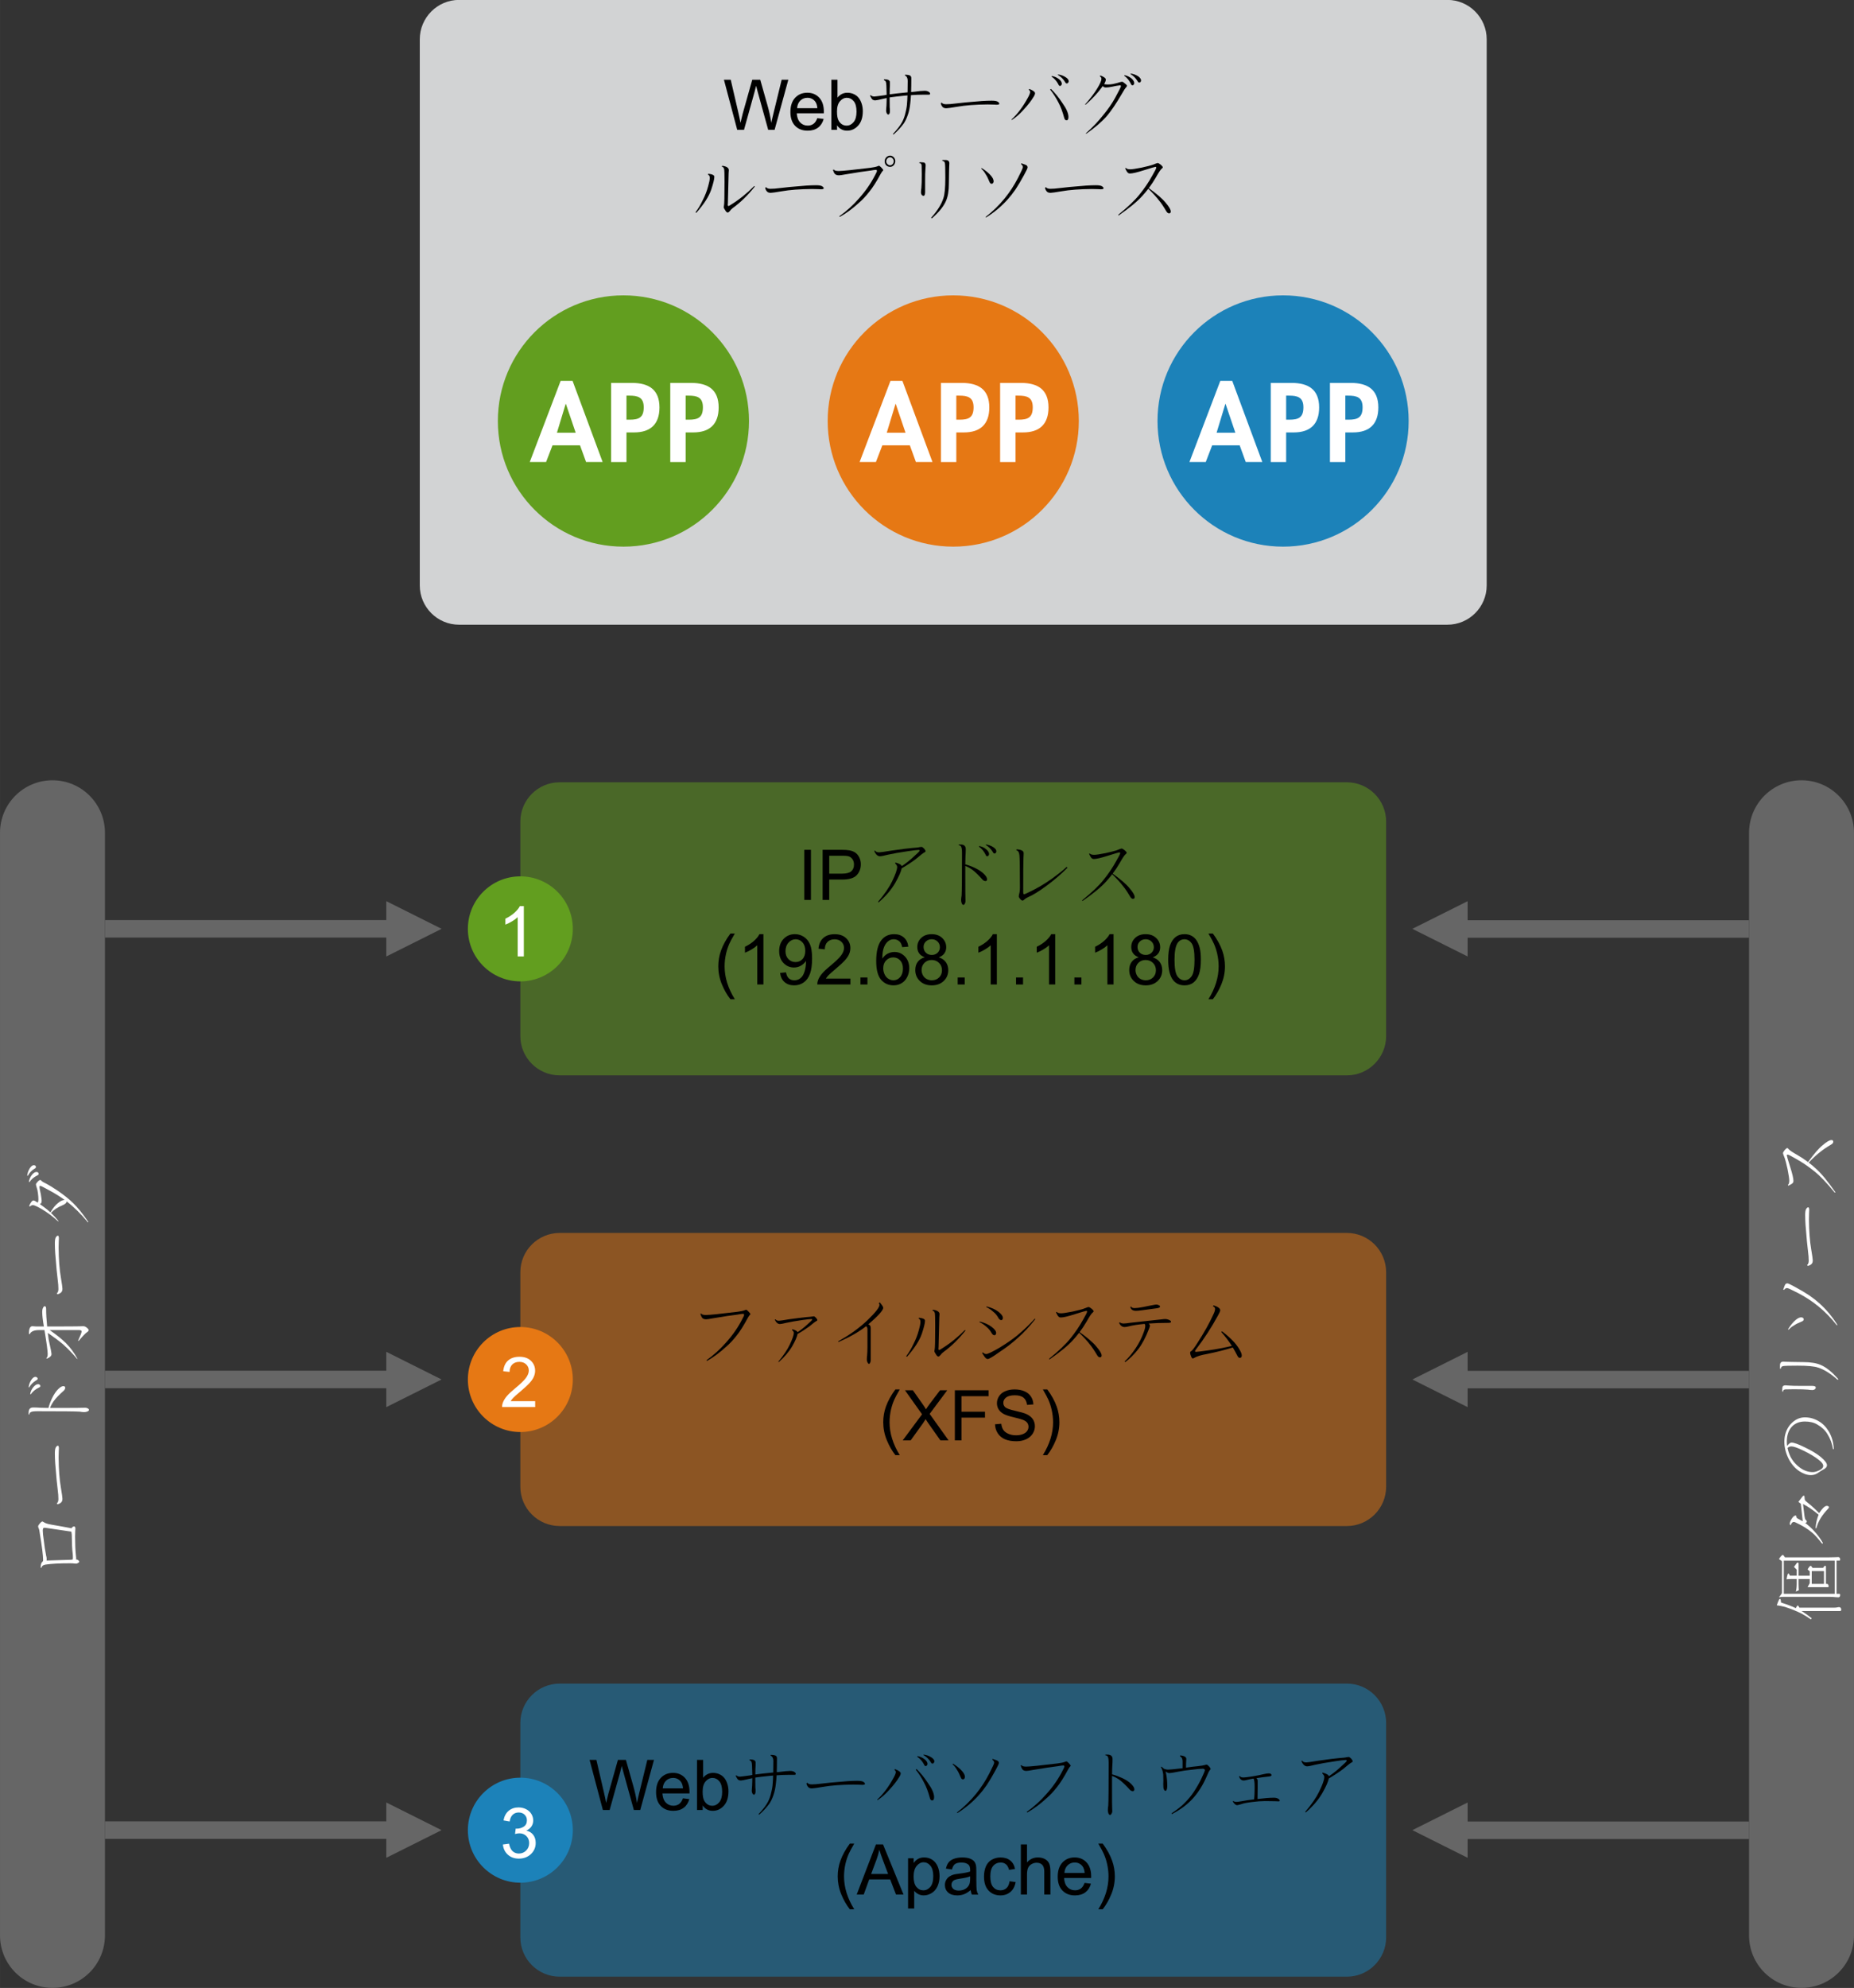 <?xml version="1.0" encoding="UTF-8" standalone="no"?>
<!-- Generator: Adobe Illustrator 14.0.0, SVG Export Plug-In . SVG Version: 6.00 Build 43363)  -->

<svg
   xmlns:v="http://schemas.microsoft.com/visio/2003/SVGExtensions/"
   xmlns:dc="http://purl.org/dc/elements/1.1/"
   xmlns:cc="http://creativecommons.org/ns#"
   xmlns:rdf="http://www.w3.org/1999/02/22-rdf-syntax-ns#"
   xmlns:svg="http://www.w3.org/2000/svg"
   xmlns="http://www.w3.org/2000/svg"
   xmlns:sodipodi="http://sodipodi.sourceforge.net/DTD/sodipodi-0.dtd"
   xmlns:inkscape="http://www.inkscape.org/namespaces/inkscape"
   version="1.1"
   id="Layer_1"
   x="0px"
   y="0px"
   width="212px"
   height="227.176px"
   viewBox="0 0 159 170.383"
   enable-background="new 0 0 159 170.383"
   xml:space="preserve"
   inkscape:version="0.48.1 "
   sodipodi:docname="webserver_groupresource_a.svg"><rect x="0" y="0" width="159" height="170.383" fill="#333333" stroke="none"/><defs
   id="defs518" /><sodipodi:namedview
   pagecolor="#ffffff"
   bordercolor="#666666"
   borderopacity="1"
   objecttolerance="10"
   gridtolerance="10"
   guidetolerance="10"
   inkscape:pageopacity="0"
   inkscape:pageshadow="2"
   inkscape:window-width="1920"
   inkscape:window-height="1033"
   id="namedview516"
   showgrid="false"
   inkscape:zoom="3.2121977"
   inkscape:cx="162.49679"
   inkscape:cy="111.77359"
   inkscape:window-x="-4"
   inkscape:window-y="-4"
   inkscape:window-maximized="1"
   inkscape:current-layer="group23-41" />
<v:documentProperties
   v:metric="true"
   v:langID="1041" />
<g
   id="g3">
	<title
   id="title5">svg2</title>
	<v:pageProperties
   v:pageScale="1"
   v:drawingScale="1"
   v:shadowOffsetY="-8.99998"
   v:shadowOffsetX="8.99998"
   v:drawingUnits="19">
		</v:pageProperties>
	<g
   id="group1-1"
   transform="translate(9,-78.213)">
		<title
   id="title8">base</title>
		<g
   id="shape2-2"
   transform="translate(27,-38.625)">
			<title
   id="title11">path5</title>
			<path
   fill="#D2D3D4"
   d="M91.5,167.01c0,1.86-1.51,3.37-3.37,3.37H3.37c-1.86,0-3.37-1.51-3.37-3.37v-46.8     c0-1.86,1.51-3.38,3.37-3.38h84.76c1.86,0,3.37,1.52,3.37,3.38V167.01z"
   id="path13" />
		</g>
		<g
   id="shape3-4"
   transform="translate(33.696,-45.318)">
			<title
   id="title16">circle11</title>
			<ellipse
   fill="#629E1F"
   cx="10.769"
   cy="159.614"
   rx="10.769"
   ry="10.769"
   id="ellipse18"
   d="m 21.538,159.614 c 0,5.948 -4.821,10.769 -10.769,10.769 C 4.821,170.383 0,165.562 0,159.614 c 0,-5.948 4.821,-10.769 10.769,-10.769 5.948,0 10.769,4.821 10.769,10.769 z" />
		</g>
		<g
   id="group4-6"
   transform="translate(36.432,-52.567)">
			<title
   id="title21">g13</title>
			<g
   id="shape5-7"
   transform="translate(0,-0.001)">
				<title
   id="title24">path15</title>
				<path
   fill="#FFFFFF"
   d="M1.95,168.95l-0.55,1.43H0l2.65-6.96h1.02l2.58,6.96H4.83l-0.52-1.43H1.95z M3.1,165.4H3.08l-0.75,2.47      h1.61L3.1,165.4z"
   id="path26" />
			</g>
			<g
   id="shape6-9"
   transform="translate(6.975,5.68434E-014)">
				<title
   id="title29">path17</title>
				<path
   fill="#FFFFFF"
   d="M1.32,170.38H0v-6.78H1.8c1.42,0,2.35,0.561,2.35,2.101c0,1.439-0.78,2.14-2.17,2.14H1.32V170.38z       M1.32,166.75H1.59c0.79,0,1.21-0.18,1.21-1.061c0-0.869-0.511-1-1.24-1H1.32V166.75z"
   id="path31" />
			</g>
			<g
   id="shape7-11"
   transform="translate(12.05,5.68434E-014)">
				<title
   id="title34">path19</title>
				<path
   fill="#FFFFFF"
   d="M1.32,170.38H0v-6.78h1.8c1.42,0,2.35,0.561,2.35,2.101c0,1.439-0.78,2.14-2.17,2.14H1.32V170.38z       M1.32,166.75H1.59c0.79,0,1.21-0.18,1.21-1.061c0-0.869-0.51-1-1.24-1H1.32V166.75z"
   id="path36" />
			</g>
		</g>
		<g
   id="shape8-13"
   transform="translate(61.982,-45.318)">
			<title
   id="title39">circle29</title>
			<ellipse
   fill="#E67814"
   cx="10.769"
   cy="159.614"
   rx="10.769"
   ry="10.769"
   id="ellipse41"
   d="m 21.538,159.614 c 0,5.948 -4.821,10.769 -10.769,10.769 C 4.821,170.383 0,165.562 0,159.614 c 0,-5.948 4.821,-10.769 10.769,-10.769 5.948,0 10.769,4.821 10.769,10.769 z" />
		</g>
		<g
   id="group9-15"
   transform="translate(64.719,-52.567)">
			<title
   id="title44">g31</title>
			<g
   id="shape10-16"
   transform="translate(0,-0.001)">
				<title
   id="title47">path33</title>
				<path
   fill="#FFFFFF"
   d="M1.95,168.95l-0.55,1.43H0l2.65-6.96h1.02l2.58,6.96H4.83l-0.52-1.43H1.95z M3.1,165.4H3.08l-0.75,2.47      h1.61L3.1,165.4z"
   id="path49" />
			</g>
			<g
   id="shape11-18"
   transform="translate(6.975,5.68434E-014)">
				<title
   id="title52">path35</title>
				<path
   fill="#FFFFFF"
   d="M1.32,170.38H0v-6.78h1.8c1.42,0,2.35,0.561,2.35,2.101c0,1.439-0.779,2.14-2.17,2.14H1.32V170.38z       M1.32,166.75H1.59c0.79,0,1.21-0.18,1.21-1.061c0-0.869-0.51-1-1.24-1H1.32V166.75z"
   id="path54" />
			</g>
			<g
   id="shape12-20"
   transform="translate(12.051,5.68434E-014)">
				<title
   id="title57">path37</title>
				<path
   fill="#FFFFFF"
   d="M1.32,170.38H0v-6.78h1.8c1.42,0,2.35,0.561,2.35,2.101c0,1.439-0.78,2.14-2.17,2.14H1.32V170.38z       M1.32,166.75H1.59c0.79,0,1.21-0.18,1.21-1.061c0-0.869-0.511-1-1.24-1H1.32V166.75z"
   id="path59" />
			</g>
		</g>
		<g
   id="shape13-22"
   transform="translate(90.269,-45.318)">
			<title
   id="title62">circle43</title>
			<ellipse
   fill="#1C82B9"
   cx="10.769"
   cy="159.614"
   rx="10.769"
   ry="10.769"
   id="ellipse64"
   d="m 21.538,159.614 c 0,5.948 -4.821,10.769 -10.769,10.769 C 4.821,170.383 0,165.562 0,159.614 c 0,-5.948 4.821,-10.769 10.769,-10.769 5.948,0 10.769,4.821 10.769,10.769 z" />
		</g>
		<g
   id="group14-24"
   transform="translate(93.006,-52.567)">
			<title
   id="title67">g45</title>
			<g
   id="shape15-25"
   transform="translate(0,-0.001)">
				<title
   id="title70">path47</title>
				<path
   fill="#FFFFFF"
   d="M1.95,168.95l-0.55,1.43H0l2.65-6.96h1.02l2.58,6.96H4.83l-0.52-1.43H1.95z M3.1,165.4H3.08l-0.75,2.47      h1.61L3.1,165.4z"
   id="path72" />
			</g>
			<g
   id="shape16-27"
   transform="translate(6.975,5.68434E-014)">
				<title
   id="title75">path49</title>
				<path
   fill="#FFFFFF"
   d="M1.32,170.38H0v-6.78h1.8c1.42,0,2.35,0.561,2.35,2.101c0,1.439-0.78,2.14-2.17,2.14H1.32V170.38z       M1.32,166.75H1.59c0.79,0,1.21-0.18,1.21-1.061c0-0.869-0.51-1-1.24-1H1.32V166.75z"
   id="path77" />
			</g>
			<g
   id="shape17-29"
   transform="translate(12.051,5.68434E-014)">
				<title
   id="title80">path51</title>
				<path
   fill="#FFFFFF"
   d="M1.32,170.38H0v-6.78H1.8c1.42,0,2.35,0.561,2.35,2.101c0,1.439-0.78,2.14-2.17,2.14H1.32V170.38z       M1.32,166.75H1.59c0.79,0,1.21-0.18,1.21-1.061c0-0.869-0.511-1-1.24-1H1.32V166.75z"
   id="path82" />
			</g>
		</g>
		<g
   id="shape18-31"
   transform="translate(35.625,4.54747E-013)">
			<title
   id="title85">path53</title>
			<path
   fill="#629E1F"
   fill-opacity="0.5"
   d="M74.25,167.01c0,1.86-1.51,3.37-3.38,3.37H3.37c-1.86,0-3.37-1.51-3.37-3.37v-18.38     c0-1.86,1.51-3.37,3.37-3.37h67.5c1.87,0,3.38,1.51,3.38,3.37V167.01z"
   id="path87" />
		</g>
		<g
   id="group19-33"
   transform="translate(0,-12.562)">
			<title
   id="title90">line55</title>
			<g
   id="shape20-34">
				<title
   id="title93">Sheet.20</title>
				<path
   fill="none"
   d="M0,170.38h26.5H0z"
   id="path95" />
			</g>
			<g
   id="shape21-36">
				<title
   id="title98">Sheet.21</title>
				<path
   fill="none"
   d="M0,170.38h26.5H0z"
   id="path100" />
				<path
   fill="none"
   stroke="#666666"
   stroke-width="1.5"
   stroke-miterlimit="3"
   d="M0,170.38h26.5"
   id="path102" />
			</g>
		</g>
		<g
   id="shape22-39"
   transform="translate(24.131,-10.19)">
			<title
   id="title105">polygon57</title>
			<path
   fill="#666666"
   d="M0,165.64v4.74l4.74-2.37L0,165.64z"
   id="path107" />
		</g>
	</g>
	<g
   id="group23-41"
   transform="translate(0,-0.005)">
		<title
   id="title110">text</title>
		<g
   id="shape24-42"
   transform="translate(59.112,-155.995)">
			<title
   id="title113">text60</title>
			<desc
   id="desc115">Web</desc>
			<v:userDefs />
			<v:textBlock
   v:margins="rect(0,0,0,0)" />
			<v:textRect
   width="42.19"
   height="3"
   cy="168.882"
   cx="21.069" />
			<rect
   x="0"
   y="167.382"
   fill="none"
   width="42.138"
   height="3"
   id="rect117" />
			<g
   enable-background="new    "
   id="g119">
				<path
   d="M4.113,167.13l-1.14-4.295h0.583l0.653,2.815c0.07,0.295,0.131,0.588,0.182,0.879c0.109-0.459,0.174-0.724,0.193-0.794      l0.817-2.9h0.686l0.615,2.174c0.154,0.539,0.266,1.046,0.334,1.521c0.055-0.271,0.126-0.583,0.214-0.935l0.674-2.76h0.571      l-1.178,4.295H6.77l-0.905-3.272c-0.076-0.273-0.121-0.441-0.135-0.504c-0.045,0.197-0.087,0.365-0.126,0.504l-0.911,3.272      H4.113z"
   id="path121" />
				<path
   d="M10.98,166.128l0.545,0.067c-0.086,0.318-0.245,0.565-0.478,0.741s-0.529,0.264-0.891,0.264      c-0.455,0-0.816-0.14-1.083-0.42s-0.4-0.674-0.4-1.18c0-0.523,0.135-0.93,0.404-1.219s0.619-0.434,1.049-0.434      c0.416,0,0.756,0.142,1.02,0.425s0.396,0.682,0.396,1.195c0,0.031-0.001,0.078-0.003,0.141h-2.32      c0.02,0.342,0.116,0.604,0.29,0.785s0.391,0.272,0.65,0.272c0.193,0,0.358-0.051,0.495-0.152S10.9,166.351,10.98,166.128z       M9.249,165.275h1.737c-0.023-0.262-0.09-0.458-0.199-0.589c-0.168-0.203-0.386-0.305-0.653-0.305      c-0.242,0-0.446,0.081-0.611,0.243S9.266,165.004,9.249,165.275z"
   id="path123" />
				<path
   d="M12.673,167.13h-0.489v-4.295h0.527v1.532c0.223-0.279,0.507-0.419,0.853-0.419c0.191,0,0.373,0.039,0.543,0.116      s0.312,0.186,0.422,0.325s0.197,0.308,0.259,0.505s0.094,0.408,0.094,0.633c0,0.533-0.132,0.945-0.396,1.236      s-0.58,0.437-0.949,0.437c-0.367,0-0.655-0.153-0.864-0.46V167.13z M12.668,165.551c0,0.373,0.051,0.643,0.152,0.809      c0.166,0.271,0.391,0.407,0.674,0.407c0.23,0,0.43-0.1,0.598-0.3s0.252-0.499,0.252-0.896c0-0.406-0.081-0.706-0.242-0.899      s-0.356-0.29-0.584-0.29c-0.23,0-0.43,0.101-0.598,0.301S12.668,165.172,12.668,165.551z"
   id="path125" />
			</g>
			<g
   enable-background="new    "
   id="g127">
				<path
   d="M15.568,164.161c0.066,0.074,0.168,0.111,0.305,0.111c0.055,0,0.336-0.035,0.844-0.105      c0.063-0.012,0.133-0.025,0.211-0.041c-0.008-0.652-0.029-1.018-0.064-1.096c-0.027-0.082-0.084-0.135-0.17-0.158v-0.076      c0.227,0,0.373,0.031,0.439,0.094c0.051,0.043,0.076,0.098,0.076,0.164v0.281c-0.012,0.105-0.02,0.355-0.023,0.75      c0.371-0.051,0.883-0.107,1.535-0.17c0.008-0.293,0.012-0.625,0.012-0.996c0-0.223-0.078-0.373-0.234-0.451v-0.064      c0.207,0,0.354,0.025,0.439,0.076c0.07,0.039,0.105,0.113,0.105,0.223c0,0.457-0.006,0.852-0.018,1.184      c0.07-0.008,0.143-0.014,0.217-0.018c0.43-0.059,0.744-0.088,0.943-0.088c0.152,0,0.271,0.031,0.357,0.094      c0.074,0.039,0.111,0.094,0.111,0.164c0,0.051-0.037,0.076-0.111,0.076h-0.469c-0.332,0-0.686,0.014-1.061,0.041      c-0.016,0.285-0.035,0.518-0.059,0.697c-0.039,0.379-0.109,0.711-0.211,0.996c-0.102,0.305-0.225,0.559-0.369,0.762      c-0.23,0.313-0.516,0.619-0.855,0.92l-0.053-0.047c0.379-0.402,0.646-0.752,0.803-1.049c0.125-0.242,0.219-0.51,0.281-0.803      c0.074-0.289,0.117-0.553,0.129-0.791c0.016-0.18,0.027-0.4,0.035-0.662c-0.09,0.008-0.182,0.016-0.275,0.023      c-0.512,0.051-0.93,0.1-1.254,0.146c0,0.082,0,0.166,0,0.252c0,0.254,0.002,0.455,0.006,0.604      c0.012,0.082,0.018,0.193,0.018,0.334c0,0.098-0.018,0.172-0.053,0.223c-0.027,0.039-0.055,0.059-0.082,0.059      c-0.039,0-0.08-0.027-0.123-0.082c-0.047-0.094-0.07-0.176-0.07-0.246c0-0.035,0.004-0.102,0.012-0.199      c0.016-0.082,0.027-0.313,0.035-0.691c0-0.07,0-0.137,0-0.199c-0.105,0.02-0.197,0.039-0.275,0.059      c-0.387,0.094-0.623,0.141-0.709,0.141c-0.078,0-0.15-0.02-0.217-0.059c-0.066-0.051-0.143-0.17-0.229-0.357L15.568,164.161z"
   id="path129" />
				<path
   d="M21.638,164.788c0.07,0.098,0.197,0.146,0.381,0.146c0.23,0,0.49-0.02,0.779-0.059c0.395-0.055,1.164-0.127,2.309-0.217      c0.324-0.02,0.598-0.029,0.82-0.029c0.246,0,0.414,0.025,0.504,0.076c0.105,0.059,0.158,0.119,0.158,0.182      c0,0.059-0.078,0.088-0.234,0.088c-0.078,0-0.16-0.004-0.246-0.012c-0.105-0.008-0.281-0.012-0.527-0.012      c-1.031,0.008-1.904,0.074-2.619,0.199c-0.508,0.086-0.814,0.129-0.92,0.129c-0.148,0-0.256-0.039-0.322-0.117      c-0.07-0.074-0.121-0.174-0.152-0.299L21.638,164.788z"
   id="path131" />
				<path
   d="M29.161,163.622c0.328,0.129,0.492,0.252,0.492,0.369c0,0.082-0.045,0.191-0.135,0.328      c-0.191,0.32-0.479,0.688-0.861,1.102c-0.328,0.363-0.66,0.652-0.996,0.867l-0.023-0.047c0.512-0.469,0.979-1.09,1.4-1.863      c0.129-0.23,0.193-0.396,0.193-0.498c0-0.07-0.039-0.135-0.117-0.193L29.161,163.622z M31.019,163.622      c0.344,0.336,0.666,0.732,0.967,1.189c0.355,0.492,0.533,0.898,0.533,1.219c0,0.188-0.055,0.281-0.164,0.281      c-0.098,0-0.164-0.07-0.199-0.211c-0.141-0.527-0.307-0.967-0.498-1.318c-0.203-0.398-0.441-0.77-0.715-1.113L31.019,163.622z       M31.089,162.515c0.219,0.031,0.426,0.121,0.621,0.27c0.16,0.133,0.24,0.264,0.24,0.393c0,0.043-0.014,0.082-0.041,0.117      c-0.027,0.047-0.066,0.07-0.117,0.07c-0.059,0-0.107-0.051-0.146-0.152c-0.145-0.273-0.338-0.49-0.58-0.65L31.089,162.515z       M31.622,162.38c0.234,0.027,0.455,0.107,0.662,0.24c0.172,0.113,0.258,0.227,0.258,0.34c0,0.047-0.016,0.088-0.047,0.123      c-0.027,0.047-0.068,0.07-0.123,0.07s-0.105-0.047-0.152-0.141c-0.152-0.246-0.357-0.443-0.615-0.592L31.622,162.38z"
   id="path133" />
				<path
   d="M35.261,162.468c0.309,0.121,0.463,0.238,0.463,0.352c0,0.09-0.049,0.219-0.146,0.387      c0.078,0.023,0.182,0.035,0.311,0.035c0.18,0,0.34-0.016,0.48-0.047c0.234-0.051,0.43-0.104,0.586-0.158      c0.066-0.02,0.125-0.029,0.176-0.029c0.047,0,0.125,0.051,0.234,0.152c0.113,0.078,0.17,0.146,0.17,0.205      c0,0.008-0.016,0.039-0.047,0.094c-0.082,0.07-0.223,0.283-0.422,0.639c-0.453,0.777-0.871,1.393-1.254,1.846      c-0.43,0.492-1.02,1-1.77,1.523l-0.023-0.047c0.559-0.496,1.045-1.006,1.459-1.529c0.43-0.516,0.779-1.02,1.049-1.512      c0.328-0.602,0.492-0.932,0.492-0.99c0-0.051-0.025-0.076-0.076-0.076c-0.18,0.016-0.404,0.055-0.674,0.117      c-0.223,0.047-0.404,0.07-0.545,0.07c-0.113,0-0.201-0.041-0.264-0.123c-0.039,0.059-0.082,0.117-0.129,0.176      c-0.355,0.477-0.803,0.951-1.342,1.424l-0.047-0.023c0.441-0.492,0.793-0.955,1.055-1.389c0.234-0.383,0.352-0.654,0.352-0.814      c0-0.086-0.047-0.156-0.141-0.211L35.261,162.468z M37.323,162.444c0.211,0.035,0.412,0.129,0.604,0.281      c0.156,0.137,0.234,0.271,0.234,0.404c0,0.043-0.014,0.082-0.041,0.117c-0.023,0.043-0.064,0.064-0.123,0.064      c-0.051,0-0.096-0.049-0.135-0.146c-0.141-0.285-0.328-0.51-0.563-0.674L37.323,162.444z M37.862,162.304      c0.223,0.027,0.438,0.107,0.645,0.24c0.16,0.121,0.24,0.238,0.24,0.352c0,0.043-0.014,0.082-0.041,0.117      c-0.027,0.043-0.066,0.064-0.117,0.064c-0.055,0-0.105-0.045-0.152-0.135c-0.148-0.25-0.348-0.447-0.598-0.592L37.862,162.304z"
   id="path135" />
			</g>
			<g
   enable-background="new    "
   id="g137">
				<path
   d="M1.635,170.893c0.344,0.035,0.516,0.121,0.516,0.258c0,0.191-0.09,0.561-0.27,1.107c-0.203,0.59-0.629,1.25-1.277,1.98      l-0.07-0.041c0.23-0.305,0.438-0.652,0.621-1.043c0.203-0.387,0.361-0.797,0.475-1.23c0.086-0.301,0.129-0.529,0.129-0.686      c0-0.148-0.057-0.242-0.17-0.281L1.635,170.893z M2.83,170.207c0.375,0.055,0.563,0.18,0.563,0.375      c0,0.078-0.006,0.166-0.018,0.264L3.311,173.4c-0.008,0.082-0.012,0.135-0.012,0.158c0,0.066,0.023,0.1,0.07,0.1      c0.023,0,0.094-0.039,0.211-0.117c0.703-0.434,1.367-0.967,1.992-1.6l0.047,0.047c-0.578,0.734-1.209,1.35-1.893,1.846      c-0.098,0.074-0.184,0.162-0.258,0.264c-0.066,0.078-0.123,0.117-0.17,0.117c-0.051,0-0.102-0.031-0.152-0.094l-0.129-0.205      c-0.043-0.066-0.064-0.123-0.064-0.17c0-0.031,0.008-0.074,0.023-0.129c0.031-0.105,0.047-0.789,0.047-2.051      c0-0.633-0.012-0.994-0.035-1.084c-0.035-0.121-0.104-0.189-0.205-0.205L2.83,170.207z"
   id="path139" />
				<path
   d="M6.58,172.035c0.07,0.098,0.197,0.146,0.381,0.146c0.23,0,0.49-0.02,0.779-0.059c0.395-0.055,1.164-0.127,2.309-0.217      c0.324-0.02,0.598-0.029,0.82-0.029c0.246,0,0.414,0.025,0.504,0.076c0.105,0.059,0.158,0.119,0.158,0.182      c0,0.059-0.078,0.088-0.234,0.088c-0.078,0-0.16-0.004-0.246-0.012c-0.105-0.008-0.281-0.012-0.527-0.012      c-1.031,0.008-1.904,0.074-2.619,0.199c-0.508,0.086-0.814,0.129-0.92,0.129c-0.148,0-0.256-0.039-0.322-0.117      c-0.07-0.074-0.121-0.174-0.152-0.299L6.58,172.035z"
   id="path141" />
				<path
   d="M12.393,170.535c0.055,0.082,0.195,0.123,0.422,0.123c0.305,0,1.207-0.092,2.707-0.275      c0.277-0.035,0.488-0.08,0.633-0.135c0.055-0.027,0.092-0.041,0.111-0.041c0.039,0,0.107,0.051,0.205,0.152      c0.109,0.113,0.164,0.188,0.164,0.223c0,0.023-0.02,0.051-0.059,0.082c-0.035,0.039-0.088,0.117-0.158,0.234      c-0.359,0.668-0.686,1.18-0.979,1.535c-0.289,0.375-0.588,0.693-0.896,0.955c-0.535,0.492-1.08,0.893-1.635,1.201l-0.047-0.047      c0.633-0.453,1.197-0.965,1.693-1.535c0.57-0.637,1.035-1.311,1.395-2.021c0.098-0.18,0.146-0.289,0.146-0.328      c0-0.066-0.029-0.1-0.088-0.1c-0.086,0-0.244,0.021-0.475,0.064c-0.453,0.051-1.174,0.16-2.162,0.328      c-0.27,0.051-0.447,0.076-0.533,0.076c-0.16,0-0.279-0.043-0.357-0.129c-0.063-0.074-0.115-0.188-0.158-0.34L12.393,170.535z       M17.227,169.34c0.113,0,0.217,0.047,0.311,0.141c0.086,0.094,0.129,0.203,0.129,0.328c0,0.129-0.043,0.246-0.129,0.352      c-0.094,0.094-0.197,0.141-0.311,0.141c-0.129,0-0.242-0.045-0.34-0.135c-0.086-0.098-0.129-0.209-0.129-0.334      c0-0.129,0.043-0.244,0.129-0.346C16.984,169.389,17.098,169.34,17.227,169.34z M17.227,170.166      c0.078,0,0.152-0.037,0.223-0.111c0.055-0.07,0.082-0.152,0.082-0.246c0-0.086-0.033-0.164-0.1-0.234      c-0.059-0.063-0.127-0.094-0.205-0.094c-0.09,0-0.168,0.033-0.234,0.1c-0.066,0.074-0.1,0.158-0.1,0.252      c0,0.09,0.033,0.166,0.1,0.229C17.059,170.131,17.137,170.166,17.227,170.166z"
   id="path143" />
				<path
   d="M19.757,169.908c0.188,0,0.314,0.008,0.381,0.023c0.09,0.035,0.135,0.119,0.135,0.252c0,0.082-0.008,0.203-0.023,0.363      c-0.016,0.176-0.023,0.486-0.023,0.932v0.99c0,0.211-0.049,0.316-0.146,0.316c-0.055,0-0.107-0.033-0.158-0.1      c-0.035-0.063-0.053-0.123-0.053-0.182c0-0.121,0.012-0.25,0.035-0.387c0.023-0.227,0.035-0.627,0.035-1.201      c0-0.371-0.004-0.615-0.012-0.732c-0.012-0.141-0.084-0.211-0.217-0.211L19.757,169.908z M21.702,169.715h0.275      c0.219,0,0.328,0.094,0.328,0.281c0,0.078-0.004,0.164-0.012,0.258c-0.008,0.074-0.018,0.564-0.029,1.471      c0,0.617-0.08,1.109-0.24,1.477c-0.199,0.477-0.605,0.98-1.218,1.512l-0.064-0.047c0.542-0.609,0.894-1.172,1.054-1.688      c0.109-0.313,0.164-0.893,0.164-1.74c0-0.738-0.012-1.152-0.035-1.242c-0.016-0.129-0.09-0.199-0.223-0.211V169.715z"
   id="path145" />
				<path
   d="M25.071,170.4c0.359,0.223,0.635,0.451,0.826,0.686c0.137,0.168,0.205,0.32,0.205,0.457      c0,0.047-0.016,0.096-0.047,0.146c-0.039,0.043-0.078,0.064-0.117,0.064c-0.086,0-0.148-0.053-0.188-0.158      c-0.121-0.297-0.23-0.516-0.328-0.656c-0.102-0.188-0.227-0.346-0.375-0.475L25.071,170.4z M28.476,169.996      c0.254,0.078,0.412,0.143,0.475,0.193c0.043,0.047,0.064,0.1,0.064,0.158c0,0.066-0.102,0.285-0.305,0.656      c-0.262,0.48-0.504,0.889-0.727,1.225c-0.242,0.344-0.453,0.615-0.633,0.814c-0.543,0.617-1.176,1.15-1.898,1.6l-0.029-0.053      c0.598-0.465,1.139-0.992,1.623-1.582c0.441-0.543,0.822-1.127,1.143-1.752c0.281-0.543,0.422-0.854,0.422-0.932      c0-0.094-0.053-0.18-0.158-0.258L28.476,169.996z"
   id="path147" />
				<path
   d="M30.579,172.035c0.07,0.098,0.197,0.146,0.381,0.146c0.23,0,0.49-0.02,0.779-0.059c0.395-0.055,1.164-0.127,2.309-0.217      c0.324-0.02,0.598-0.029,0.82-0.029c0.246,0,0.414,0.025,0.504,0.076c0.105,0.059,0.158,0.119,0.158,0.182      c0,0.059-0.078,0.088-0.234,0.088c-0.078,0-0.16-0.004-0.246-0.012c-0.105-0.008-0.281-0.012-0.527-0.012      c-1.031,0.008-1.904,0.074-2.619,0.199c-0.508,0.086-0.814,0.129-0.92,0.129c-0.148,0-0.256-0.039-0.322-0.117      c-0.07-0.074-0.121-0.174-0.152-0.299L30.579,172.035z"
   id="path149" />
				<path
   d="M37.452,170.4c0.063,0.074,0.186,0.111,0.369,0.111c0.16,0,0.486-0.049,0.979-0.146c0.473-0.105,0.779-0.184,0.92-0.234      c0.266-0.105,0.414-0.158,0.445-0.158c0.063,0,0.158,0.053,0.287,0.158c0.105,0.09,0.158,0.162,0.158,0.217      c0,0.023-0.033,0.063-0.1,0.117c-0.09,0.07-0.254,0.316-0.492,0.738c-0.188,0.324-0.391,0.631-0.609,0.92      c0.699,0.504,1.182,0.922,1.447,1.254c0.293,0.34,0.439,0.59,0.439,0.75c0,0.105-0.049,0.158-0.146,0.158      c-0.09,0-0.172-0.064-0.246-0.193c-0.227-0.387-0.43-0.688-0.609-0.902c-0.211-0.281-0.52-0.619-0.926-1.014      c-0.168,0.219-0.342,0.426-0.521,0.621c-0.422,0.473-1.1,1.031-2.033,1.676l-0.023-0.064c0.816-0.664,1.418-1.236,1.805-1.717      c0.43-0.527,0.801-1.074,1.113-1.641c0.227-0.391,0.34-0.615,0.34-0.674c0-0.051-0.021-0.076-0.064-0.076      c-0.051,0-0.379,0.096-0.984,0.287c-0.59,0.188-0.99,0.281-1.201,0.281c-0.086,0-0.15-0.023-0.193-0.07      c-0.055-0.043-0.131-0.168-0.229-0.375L37.452,170.4z"
   id="path151" />
			</g>
			<v:paragraph
   v:horizAlign="1" />
			<v:tabList />
		</g>
		<g
   id="shape25-47"
   transform="translate(59.388,-89.995)">
			<title
   id="title154">text66</title>
			<desc
   id="desc156">IP(192.68.1.1.180)</desc>
			<v:userDefs />
			<v:textBlock
   v:margins="rect(0,0,0,0)" />
			<v:textRect
   width="47.78"
   height="3"
   cy="168.882"
   cx="23.862" />
			<rect
   x="0"
   y="167.383"
   fill="none"
   width="47.723"
   height="3"
   id="rect158" />
			<g
   enable-background="new    "
   id="g160">
				<path
   d="M9.59,167.13v-4.295h0.568v4.295H9.59z"
   id="path162" />
				<path
   d="M11.16,167.13v-4.295h1.62c0.285,0,0.503,0.014,0.653,0.041c0.211,0.035,0.388,0.103,0.53,0.201      s0.257,0.236,0.344,0.414s0.13,0.373,0.13,0.586c0,0.365-0.116,0.675-0.349,0.928s-0.652,0.379-1.26,0.379h-1.102v1.746H11.16z       M11.728,164.877h1.11c0.367,0,0.628-0.068,0.782-0.205s0.231-0.329,0.231-0.577c0-0.18-0.045-0.333-0.136-0.461      s-0.21-0.213-0.359-0.254c-0.096-0.025-0.272-0.038-0.53-0.038h-1.099V164.877z"
   id="path164" />
			</g>
			<g
   enable-background="new    "
   id="g166">
				<path
   d="M15.654,162.895c0.059,0.105,0.176,0.158,0.352,0.158c0.098,0,0.451-0.051,1.061-0.152      c0.848-0.121,1.422-0.193,1.723-0.217c0.387-0.027,0.619-0.055,0.697-0.082c0.055-0.012,0.107-0.018,0.158-0.018      s0.127,0.053,0.229,0.158c0.078,0.102,0.117,0.174,0.117,0.217c0,0.031-0.037,0.066-0.111,0.105      c-0.078,0.031-0.324,0.223-0.738,0.574c-0.41,0.301-0.811,0.563-1.201,0.785c-0.055,0.281-0.242,0.703-0.563,1.266      c-0.34,0.582-0.813,1.133-1.418,1.652l-0.047-0.047c0.555-0.656,0.955-1.238,1.201-1.746c0.293-0.598,0.439-1.016,0.439-1.254      c0-0.082-0.061-0.184-0.182-0.305l0.041-0.064c0.328,0.09,0.506,0.193,0.533,0.311c0.359-0.238,0.695-0.504,1.008-0.797      c0.348-0.305,0.521-0.479,0.521-0.521c0-0.051-0.021-0.076-0.064-0.076c-0.148,0-0.461,0.037-0.938,0.111      c-0.73,0.109-1.299,0.209-1.705,0.299c-0.348,0.09-0.576,0.135-0.686,0.135c-0.203,0-0.367-0.15-0.492-0.451L15.654,162.895z"
   id="path168" />
				<path
   d="M22.832,162.38h0.164c0.293,0,0.439,0.131,0.439,0.393c0,0.211-0.008,0.408-0.023,0.592      c-0.008,0.137-0.014,0.375-0.018,0.715c0.281,0.074,0.561,0.178,0.838,0.311c0.336,0.164,0.592,0.336,0.768,0.516      c0.176,0.176,0.264,0.324,0.264,0.445c0,0.109-0.045,0.164-0.135,0.164c-0.094,0-0.18-0.043-0.258-0.129      c-0.348-0.391-0.637-0.67-0.867-0.838c-0.191-0.141-0.395-0.252-0.609-0.334c0,0.254,0,0.557,0,0.908      c0,1.141,0.004,1.748,0.012,1.822c0.004,0.121,0.006,0.223,0.006,0.305c0,0.063-0.021,0.135-0.064,0.217      c-0.035,0.059-0.076,0.088-0.123,0.088s-0.09-0.041-0.129-0.123c-0.039-0.086-0.059-0.184-0.059-0.293      c0-0.105,0.014-0.232,0.041-0.381c0.023-0.324,0.035-1.533,0.035-3.627c0-0.281-0.023-0.465-0.07-0.551      c-0.039-0.09-0.109-0.135-0.211-0.135V162.38z M24.59,162.515c0.215,0.031,0.416,0.125,0.604,0.281      c0.16,0.137,0.24,0.27,0.24,0.398c0,0.047-0.014,0.088-0.041,0.123c-0.027,0.047-0.07,0.07-0.129,0.07      c-0.051,0-0.096-0.051-0.135-0.152c-0.141-0.285-0.33-0.51-0.568-0.674L24.59,162.515z M25.176,162.38      c0.223,0.027,0.436,0.107,0.639,0.24c0.164,0.113,0.246,0.227,0.246,0.34c0,0.047-0.014,0.088-0.041,0.123      c-0.027,0.047-0.066,0.07-0.117,0.07c-0.059,0-0.109-0.047-0.152-0.141c-0.148-0.246-0.348-0.443-0.598-0.592L25.176,162.38z"
   id="path170" />
				<path
   d="M27.795,162.796c0.406,0.016,0.609,0.127,0.609,0.334c0,0.09-0.006,0.223-0.018,0.398      c-0.016,0.215-0.023,1.191-0.023,2.93c0,0.125,0.029,0.188,0.088,0.188c0.027,0,0.184-0.07,0.469-0.211      c0.637-0.301,1.266-0.672,1.887-1.113c0.578-0.418,1.006-0.76,1.283-1.025l0.07,0.076c-0.551,0.555-1.146,1.066-1.787,1.535      c-0.641,0.477-1.168,0.803-1.582,0.979c-0.117,0.051-0.227,0.119-0.328,0.205c-0.059,0.063-0.109,0.094-0.152,0.094      c-0.066,0-0.143-0.053-0.229-0.158c-0.066-0.086-0.1-0.152-0.1-0.199c0-0.039,0.008-0.096,0.023-0.17      c0.051-0.16,0.076-0.346,0.076-0.557c0-1.633-0.014-2.564-0.041-2.795c-0.023-0.258-0.113-0.402-0.27-0.434L27.795,162.796z"
   id="path172" />
				<path
   d="M34.081,163.153c0.063,0.074,0.186,0.111,0.369,0.111c0.16,0,0.486-0.049,0.979-0.146      c0.473-0.105,0.779-0.184,0.92-0.234c0.266-0.105,0.414-0.158,0.445-0.158c0.063,0,0.158,0.053,0.287,0.158      c0.105,0.09,0.158,0.162,0.158,0.217c0,0.023-0.033,0.063-0.1,0.117c-0.09,0.07-0.254,0.316-0.492,0.738      c-0.188,0.324-0.391,0.631-0.609,0.92c0.699,0.504,1.182,0.922,1.447,1.254c0.293,0.34,0.439,0.59,0.439,0.75      c0,0.105-0.049,0.158-0.146,0.158c-0.09,0-0.172-0.064-0.246-0.193c-0.227-0.387-0.43-0.688-0.609-0.902      c-0.211-0.281-0.52-0.619-0.926-1.014c-0.168,0.219-0.342,0.426-0.521,0.621c-0.422,0.473-1.1,1.031-2.033,1.676l-0.023-0.064      c0.816-0.664,1.418-1.236,1.805-1.717c0.43-0.527,0.801-1.074,1.113-1.641c0.227-0.391,0.34-0.615,0.34-0.674      c0-0.051-0.021-0.076-0.064-0.076c-0.051,0-0.379,0.096-0.984,0.287c-0.59,0.188-0.99,0.281-1.201,0.281      c-0.086,0-0.15-0.023-0.193-0.07c-0.055-0.043-0.131-0.168-0.229-0.375L34.081,163.153z"
   id="path174" />
			</g>
			<g
   transform="matrix(1 0 0 1 1.85 174.378)"
   style="font-size:6px;font-family:ArialMT"
   id="text176"><path
     d="M 1.403,1.263 C 1.112,0.895 0.866,0.466 0.665,-0.026 0.464,-0.519 0.363,-1.028 0.363,-1.556 c -3.7e-7,-0.465 0.075,-0.91 0.226,-1.336 0.176,-0.494 0.447,-0.986 0.814,-1.477 l 0.378,0 c -0.236,0.406 -0.393,0.696 -0.469,0.87 -0.119,0.27 -0.213,0.551 -0.281,0.844 -0.084,0.365 -0.126,0.732 -0.126,1.102 -9.1e-7,0.939 0.292,1.878 0.876,2.815 z"
     style="font-size:6px;font-family:ArialMT"
     id="path3274" /></g>

			<g
   id="g178">
				<path
   d="M6.084,174.378H5.556v-3.36c-0.127,0.121-0.293,0.242-0.5,0.363s-0.391,0.212-0.555,0.272v-0.51      c0.295-0.139,0.553-0.307,0.773-0.504s0.377-0.389,0.469-0.574h0.34V174.378z"
   id="path180" />
				<path
   d="M7.513,173.385l0.507-0.047c0.043,0.238,0.125,0.411,0.246,0.519s0.276,0.161,0.466,0.161      c0.162,0,0.304-0.037,0.426-0.111s0.222-0.173,0.3-0.297s0.144-0.292,0.196-0.503s0.079-0.426,0.079-0.645      c0-0.023-0.001-0.059-0.003-0.105c-0.105,0.168-0.25,0.305-0.432,0.409s-0.38,0.156-0.593,0.156      c-0.355,0-0.656-0.129-0.902-0.387s-0.369-0.598-0.369-1.02c0-0.436,0.128-0.786,0.385-1.052s0.579-0.398,0.965-0.398      c0.279,0,0.535,0.075,0.766,0.226s0.407,0.365,0.527,0.644s0.18,0.681,0.18,1.208c0,0.549-0.06,0.986-0.179,1.312      s-0.296,0.572-0.532,0.742s-0.511,0.255-0.828,0.255c-0.336,0-0.61-0.093-0.823-0.279S7.556,173.723,7.513,173.385z       M9.673,171.489c0-0.303-0.081-0.543-0.242-0.721s-0.355-0.267-0.582-0.267c-0.234,0-0.438,0.096-0.612,0.287      s-0.261,0.439-0.261,0.744c0,0.273,0.083,0.496,0.248,0.667s0.369,0.256,0.611,0.256c0.244,0,0.445-0.085,0.602-0.256      S9.673,171.792,9.673,171.489z"
   id="path182" />
				<path
   d="M13.543,173.871v0.507h-2.839c-0.004-0.127,0.017-0.249,0.062-0.366c0.072-0.193,0.188-0.384,0.347-0.571      s0.389-0.404,0.69-0.65c0.467-0.383,0.782-0.686,0.946-0.909s0.246-0.436,0.246-0.635c0-0.209-0.075-0.385-0.224-0.528      s-0.344-0.216-0.584-0.216c-0.254,0-0.457,0.076-0.609,0.229s-0.229,0.363-0.231,0.633l-0.542-0.056      c0.037-0.404,0.177-0.712,0.419-0.924s0.567-0.318,0.976-0.318c0.412,0,0.738,0.114,0.979,0.343s0.36,0.512,0.36,0.85      c0,0.172-0.035,0.341-0.105,0.507s-0.187,0.341-0.35,0.524s-0.434,0.436-0.813,0.756c-0.316,0.266-0.52,0.446-0.609,0.541      s-0.164,0.189-0.223,0.285H13.543z"
   id="path184" />
				<path
   d="M14.404,174.378v-0.601h0.601v0.601H14.404z"
   id="path186" />
				<path
   d="M18.512,171.135l-0.524,0.041c-0.047-0.207-0.113-0.357-0.199-0.451c-0.143-0.15-0.318-0.226-0.527-0.226      c-0.168,0-0.315,0.047-0.442,0.141c-0.166,0.121-0.297,0.298-0.393,0.53s-0.146,0.563-0.149,0.993      c0.127-0.193,0.282-0.337,0.466-0.431s0.376-0.141,0.577-0.141c0.352,0,0.651,0.13,0.898,0.389s0.371,0.593,0.371,1.003      c0,0.27-0.058,0.521-0.174,0.752s-0.276,0.408-0.479,0.531s-0.434,0.185-0.691,0.185c-0.439,0-0.798-0.161-1.075-0.484      s-0.416-0.856-0.416-1.599c0-0.83,0.153-1.434,0.46-1.811c0.268-0.328,0.628-0.492,1.081-0.492c0.338,0,0.615,0.095,0.831,0.284      S18.469,170.801,18.512,171.135z M16.358,172.986c0,0.182,0.039,0.355,0.116,0.521s0.185,0.293,0.324,0.38      s0.284,0.13,0.437,0.13c0.223,0,0.414-0.09,0.574-0.27s0.24-0.424,0.24-0.732c0-0.297-0.079-0.53-0.237-0.701      s-0.357-0.257-0.598-0.257c-0.238,0-0.44,0.086-0.606,0.257S16.358,172.709,16.358,172.986z"
   id="path188" />
				<path
   d="M19.923,172.049c-0.219-0.08-0.381-0.194-0.486-0.343s-0.158-0.326-0.158-0.533c0-0.313,0.112-0.575,0.337-0.788      s0.523-0.319,0.896-0.319c0.375,0,0.677,0.109,0.905,0.327s0.343,0.482,0.343,0.795c0,0.199-0.053,0.373-0.156,0.521      c-0.105,0.147-0.264,0.261-0.477,0.341c0.264,0.086,0.465,0.225,0.602,0.416c0.139,0.191,0.207,0.42,0.207,0.686      c0,0.367-0.13,0.676-0.39,0.926s-0.602,0.375-1.025,0.375s-0.766-0.125-1.025-0.376s-0.39-0.564-0.39-0.939      c0-0.279,0.071-0.513,0.212-0.701S19.661,172.117,19.923,172.049z M19.648,173.139c0,0.15,0.036,0.296,0.107,0.437      s0.177,0.25,0.318,0.327s0.292,0.115,0.454,0.115c0.252,0,0.46-0.081,0.624-0.243s0.246-0.368,0.246-0.618      c0-0.254-0.084-0.464-0.254-0.63c-0.168-0.166-0.38-0.249-0.634-0.249c-0.248,0-0.454,0.082-0.617,0.246      S19.648,172.892,19.648,173.139z M19.818,171.155c0,0.203,0.065,0.369,0.196,0.498s0.301,0.193,0.51,0.193      c0.203,0,0.369-0.063,0.5-0.191c0.129-0.128,0.194-0.285,0.194-0.471c0-0.193-0.067-0.355-0.2-0.487      c-0.135-0.132-0.301-0.198-0.5-0.198c-0.201,0-0.368,0.064-0.501,0.193S19.818,170.975,19.818,171.155z"
   id="path190" />
				<path
   d="M22.744,174.378v-0.601h0.601v0.601H22.744z"
   id="path192" />
				<path
   d="M26.102,174.378h-0.527v-3.36c-0.127,0.121-0.293,0.242-0.5,0.363c-0.205,0.121-0.391,0.212-0.555,0.272v-0.51      c0.295-0.139,0.553-0.307,0.773-0.504s0.377-0.389,0.469-0.574h0.34V174.378z"
   id="path194" />
				<path
   d="M27.748,174.378v-0.601h0.601v0.601H27.748z"
   id="path196" />
				<path
   d="M31.106,174.378h-0.527v-3.36c-0.127,0.121-0.293,0.242-0.5,0.363c-0.205,0.121-0.391,0.212-0.555,0.272v-0.51      c0.295-0.139,0.553-0.307,0.773-0.504s0.377-0.389,0.469-0.574h0.34V174.378z"
   id="path198" />
				<path
   d="M32.752,174.378v-0.601h0.601v0.601H32.752z"
   id="path200" />
				<path
   d="M36.11,174.378h-0.527v-3.36c-0.127,0.121-0.293,0.242-0.5,0.363c-0.205,0.121-0.391,0.212-0.555,0.272v-0.51      c0.295-0.139,0.553-0.307,0.773-0.504s0.377-0.389,0.469-0.574h0.34V174.378z"
   id="path202" />
				<path
   d="M38.272,172.049c-0.219-0.08-0.381-0.194-0.486-0.343s-0.158-0.326-0.158-0.533c0-0.313,0.112-0.575,0.337-0.788      s0.523-0.319,0.896-0.319c0.375,0,0.677,0.109,0.905,0.327s0.343,0.482,0.343,0.795c0,0.199-0.052,0.373-0.157,0.521      c-0.104,0.147-0.263,0.261-0.476,0.341c0.264,0.086,0.464,0.225,0.603,0.416c0.137,0.191,0.206,0.42,0.206,0.686      c0,0.367-0.13,0.676-0.39,0.926s-0.602,0.375-1.025,0.375s-0.766-0.125-1.025-0.376s-0.39-0.564-0.39-0.939      c0-0.279,0.071-0.513,0.212-0.701C37.809,172.246,38.01,172.117,38.272,172.049z M37.996,173.139      c0,0.15,0.035,0.296,0.107,0.437c0.07,0.141,0.177,0.25,0.317,0.327s0.292,0.115,0.454,0.115c0.252,0,0.46-0.081,0.624-0.243      s0.246-0.368,0.246-0.618c0-0.254-0.085-0.464-0.253-0.63c-0.17-0.166-0.381-0.249-0.635-0.249      c-0.248,0-0.453,0.082-0.617,0.246C38.078,172.687,37.996,172.892,37.996,173.139z M38.166,171.155      c0,0.203,0.065,0.369,0.196,0.498s0.301,0.193,0.51,0.193c0.203,0,0.37-0.063,0.499-0.191c0.131-0.128,0.195-0.285,0.195-0.471      c0-0.193-0.066-0.355-0.201-0.487c-0.133-0.132-0.3-0.198-0.499-0.198c-0.201,0-0.368,0.064-0.501,0.193      S38.166,170.975,38.166,171.155z"
   id="path204" />
				<path
   d="M40.797,172.26c0-0.508,0.053-0.916,0.156-1.226c0.105-0.31,0.26-0.549,0.467-0.717      c0.205-0.168,0.465-0.252,0.777-0.252c0.23,0,0.433,0.047,0.606,0.14s0.317,0.227,0.431,0.401s0.202,0.388,0.267,0.639      s0.097,0.589,0.097,1.015c0,0.504-0.052,0.911-0.155,1.221s-0.259,0.549-0.464,0.718c-0.207,0.169-0.467,0.253-0.781,0.253      c-0.414,0-0.739-0.148-0.976-0.445C40.939,173.648,40.797,173.066,40.797,172.26z M41.339,172.26      c0,0.705,0.083,1.175,0.247,1.408c0.166,0.233,0.369,0.35,0.611,0.35s0.445-0.117,0.611-0.352      c0.164-0.234,0.247-0.703,0.247-1.406c0-0.707-0.083-1.177-0.247-1.409c-0.166-0.232-0.371-0.349-0.617-0.349      c-0.242,0-0.436,0.103-0.58,0.308C41.43,171.071,41.339,171.555,41.339,172.26z"
   id="path206" />
				<path
   d="M44.626,175.641h-0.378c0.584-0.938,0.876-1.876,0.876-2.815c0-0.367-0.042-0.731-0.126-1.093      c-0.066-0.293-0.159-0.574-0.278-0.844c-0.076-0.176-0.233-0.469-0.472-0.879h0.378c0.367,0.49,0.639,0.982,0.814,1.477      c0.15,0.426,0.226,0.871,0.226,1.336c0,0.527-0.102,1.037-0.303,1.529C45.16,174.844,44.915,175.273,44.626,175.641z"
   id="path208" />
			</g>
			<v:paragraph
   v:horizAlign="1" />
			<v:tabList />
		</g>
		<g
   id="shape26-52"
   transform="translate(44.625,-39.583)">
			<title
   id="title211">path72</title>
			<path
   fill="#E67814"
   fill-opacity="0.5"
   d="M74.25,167.01c0,1.86-1.51,3.37-3.37,3.37H3.38c-1.87,0-3.38-1.51-3.38-3.37v-18.38     c0-1.86,1.51-3.37,3.38-3.37h67.5c1.86,0,3.37,1.51,3.37,3.37V167.01z"
   id="path213" />
		</g>
		<g
   id="shape27-54"
   transform="translate(49.5,-50.995)">
			<title
   id="title216">text74</title>
			<desc
   id="desc218">(Reiser)</desc>
			<v:userDefs />
			<v:textBlock
   v:margins="rect(0,0,0,0)" />
			<v:textRect
   width="67.56"
   height="3"
   cy="168.882"
   cx="33.75" />
			<rect
   x="0"
   y="167.383"
   fill="none"
   width="67.5"
   height="3"
   id="rect220" />
			<g
   enable-background="new    "
   id="g222">
				<path
   d="M10.641,163.582c0.047,0.082,0.178,0.123,0.393,0.123c0.305,0,1.207-0.092,2.707-0.275      c0.281-0.035,0.49-0.08,0.627-0.135c0.059-0.027,0.098-0.041,0.117-0.041c0.039,0,0.107,0.051,0.205,0.152      c0.109,0.113,0.164,0.188,0.164,0.223c0,0.023-0.02,0.051-0.059,0.082c-0.039,0.039-0.092,0.117-0.158,0.234      c-0.359,0.668-0.684,1.18-0.973,1.535c-0.293,0.375-0.594,0.693-0.902,0.955c-0.535,0.492-1.078,0.893-1.629,1.201l-0.053-0.047      c0.633-0.453,1.197-0.965,1.693-1.535c0.574-0.637,1.039-1.311,1.395-2.021c0.098-0.18,0.146-0.289,0.146-0.328      c0-0.066-0.029-0.1-0.088-0.1c-0.086,0-0.244,0.021-0.475,0.064c-0.453,0.051-1.176,0.16-2.168,0.328      c-0.266,0.051-0.441,0.076-0.527,0.076c-0.156,0-0.27-0.043-0.34-0.129c-0.055-0.074-0.105-0.188-0.152-0.34L10.641,163.582z"
   id="path224" />
				<path
   d="M17.01,164.074c0.047,0.082,0.148,0.123,0.305,0.123c0.078,0,0.369-0.043,0.873-0.129      c0.691-0.094,1.16-0.152,1.406-0.176c0.316-0.023,0.508-0.043,0.574-0.059c0.043-0.012,0.084-0.018,0.123-0.018      c0.043,0,0.109,0.047,0.199,0.141c0.07,0.086,0.105,0.148,0.105,0.188c0,0.027-0.031,0.057-0.094,0.088      c-0.059,0.023-0.26,0.176-0.604,0.457c-0.336,0.246-0.668,0.459-0.996,0.639c-0.043,0.234-0.195,0.584-0.457,1.049      c-0.281,0.477-0.666,0.93-1.154,1.359l-0.047-0.023c0.453-0.547,0.779-1.031,0.979-1.453c0.238-0.496,0.357-0.84,0.357-1.031      c0-0.07-0.053-0.15-0.158-0.24l0.041-0.064c0.254,0.074,0.4,0.158,0.439,0.252c0.293-0.195,0.568-0.412,0.826-0.65      c0.285-0.246,0.428-0.389,0.428-0.428c0-0.031-0.025-0.047-0.076-0.047c-0.117,0-0.369,0.027-0.756,0.082      c-0.59,0.086-1.049,0.166-1.377,0.24c-0.285,0.07-0.471,0.105-0.557,0.105c-0.184,0-0.332-0.127-0.445-0.381L17.01,164.074z"
   id="path226" />
				<path
   d="M25.946,162.621c0.199,0.227,0.299,0.383,0.299,0.469c0,0.211-0.426,0.684-1.277,1.418      c0.035,0.012,0.07,0.029,0.105,0.053c0.066,0.055,0.1,0.143,0.1,0.264v2.789c-0.012,0.098-0.035,0.172-0.07,0.223      c-0.027,0.039-0.053,0.059-0.076,0.059c-0.039,0-0.08-0.039-0.123-0.117c-0.043-0.082-0.064-0.16-0.064-0.234      c0-0.164,0.008-0.285,0.023-0.363c0.02-0.223,0.029-0.467,0.029-0.732v-1.553c0-0.086-0.037-0.164-0.111-0.234      c-0.582,0.465-1.373,0.918-2.373,1.359l-0.023-0.064c1.004-0.559,1.846-1.166,2.525-1.822c0.676-0.652,1.014-1.086,1.014-1.301      c0-0.047-0.018-0.092-0.053-0.135L25.946,162.621z"
   id="path228" />
				<path
   d="M29.314,163.939c0.344,0.035,0.516,0.121,0.516,0.258c0,0.191-0.09,0.561-0.27,1.107c-0.203,0.59-0.629,1.25-1.277,1.98      l-0.07-0.041c0.23-0.305,0.438-0.652,0.621-1.043c0.203-0.387,0.361-0.797,0.475-1.23c0.086-0.301,0.129-0.529,0.129-0.686      c0-0.148-0.057-0.242-0.17-0.281L29.314,163.939z M30.51,163.254c0.375,0.055,0.563,0.18,0.563,0.375      c0,0.078-0.006,0.166-0.018,0.264l-0.064,2.555c-0.008,0.082-0.012,0.135-0.012,0.158c0,0.066,0.023,0.1,0.07,0.1      c0.023,0,0.094-0.039,0.211-0.117c0.703-0.434,1.367-0.967,1.992-1.6l0.047,0.047c-0.578,0.734-1.209,1.35-1.893,1.846      c-0.098,0.074-0.184,0.162-0.258,0.264c-0.066,0.078-0.123,0.117-0.17,0.117c-0.051,0-0.102-0.031-0.152-0.094l-0.129-0.205      c-0.043-0.066-0.064-0.123-0.064-0.17c0-0.031,0.008-0.074,0.023-0.129c0.031-0.105,0.047-0.789,0.047-2.051      c0-0.633-0.012-0.994-0.035-1.084c-0.035-0.121-0.104-0.189-0.205-0.205L30.51,163.254z"
   id="path230" />
				<path
   d="M34.517,164.262c0.414,0.102,0.754,0.254,1.02,0.457c0.262,0.195,0.393,0.371,0.393,0.527      c0,0.051-0.014,0.096-0.041,0.135c-0.031,0.039-0.066,0.059-0.105,0.059c-0.094,0-0.178-0.068-0.252-0.205      c-0.125-0.215-0.268-0.385-0.428-0.51c-0.16-0.152-0.363-0.291-0.609-0.416L34.517,164.262z M34.799,166.916      c0.086,0.09,0.18,0.135,0.281,0.135c0.129,0,0.492-0.172,1.09-0.516c0.59-0.355,1.104-0.707,1.541-1.055      c0.57-0.473,1.078-0.957,1.523-1.453l0.064,0.023c-0.523,0.66-1.016,1.189-1.477,1.588c-0.453,0.422-1.012,0.852-1.676,1.289      c-0.512,0.367-0.826,0.551-0.943,0.551c-0.086,0-0.174-0.064-0.264-0.193c-0.141-0.199-0.211-0.314-0.211-0.346L34.799,166.916z       M35.103,162.972c0.414,0.098,0.756,0.25,1.025,0.457c0.254,0.195,0.381,0.373,0.381,0.533c0,0.047-0.014,0.09-0.041,0.129      c-0.027,0.035-0.061,0.053-0.1,0.053c-0.094,0-0.178-0.066-0.252-0.199c-0.121-0.219-0.264-0.389-0.428-0.51      c-0.156-0.152-0.359-0.291-0.609-0.416L35.103,162.972z"
   id="path232" />
				<path
   d="M41.133,163.447c0.063,0.074,0.186,0.111,0.369,0.111c0.16,0,0.486-0.049,0.979-0.146      c0.473-0.105,0.779-0.184,0.92-0.234c0.266-0.105,0.414-0.158,0.445-0.158c0.063,0,0.158,0.053,0.287,0.158      c0.105,0.09,0.158,0.162,0.158,0.217c0,0.023-0.033,0.063-0.1,0.117c-0.09,0.07-0.254,0.316-0.492,0.738      c-0.188,0.324-0.391,0.631-0.609,0.92c0.699,0.504,1.182,0.922,1.447,1.254c0.293,0.34,0.439,0.59,0.439,0.75      c0,0.105-0.049,0.158-0.146,0.158c-0.09,0-0.172-0.064-0.246-0.193c-0.227-0.387-0.43-0.688-0.609-0.902      c-0.211-0.281-0.52-0.619-0.926-1.014c-0.168,0.219-0.342,0.426-0.521,0.621c-0.422,0.473-1.1,1.031-2.033,1.676l-0.023-0.064      c0.816-0.664,1.418-1.236,1.805-1.717c0.43-0.527,0.801-1.074,1.113-1.641c0.227-0.391,0.34-0.615,0.34-0.674      c0-0.051-0.021-0.076-0.064-0.076c-0.051,0-0.379,0.096-0.984,0.287c-0.59,0.188-0.99,0.281-1.201,0.281      c-0.086,0-0.15-0.023-0.193-0.07c-0.055-0.043-0.131-0.168-0.229-0.375L41.133,163.447z"
   id="path234" />
				<path
   d="M46.541,164.332c0.07,0.066,0.18,0.1,0.328,0.1c0.113,0,0.295-0.02,0.545-0.059l2.742-0.299      c0.102-0.016,0.195-0.023,0.281-0.023c0.098,0,0.197,0.021,0.299,0.064c0.129,0.055,0.193,0.111,0.193,0.17      c0,0.063-0.078,0.094-0.234,0.094c-0.625,0-1.188,0.02-1.688,0.059c0.074,0.059,0.111,0.125,0.111,0.199      c0,0.035-0.033,0.137-0.1,0.305c-0.266,0.691-0.568,1.258-0.908,1.699c-0.344,0.438-0.711,0.803-1.102,1.096l-0.064-0.047      c0.344-0.32,0.668-0.711,0.973-1.172c0.277-0.422,0.5-0.865,0.668-1.33c0.09-0.238,0.135-0.422,0.135-0.551      c0-0.063-0.018-0.119-0.053-0.17c-0.563,0.051-1.01,0.119-1.342,0.205c-0.164,0.043-0.291,0.064-0.381,0.064      c-0.203,0-0.361-0.119-0.475-0.357L46.541,164.332z M47.502,162.972c0.031,0.094,0.133,0.141,0.305,0.141      c0.164,0,0.398-0.029,0.703-0.088l0.82-0.164c0.18-0.035,0.291-0.053,0.334-0.053c0.063,0,0.125,0.014,0.188,0.041      c0.09,0.039,0.135,0.08,0.135,0.123c0,0.082-0.098,0.135-0.293,0.158l-1.307,0.176c-0.207,0.027-0.359,0.041-0.457,0.041      c-0.281,0-0.445-0.109-0.492-0.328L47.502,162.972z"
   id="path236" />
				<path
   d="M54.58,162.879c0.379,0.121,0.568,0.262,0.568,0.422c0,0.074-0.063,0.221-0.188,0.439      c-0.57,1.043-1.195,2.006-1.875,2.889c-0.066,0.094-0.1,0.148-0.1,0.164c0,0.047,0.031,0.07,0.094,0.07      c0.102,0,0.467-0.045,1.096-0.135c0.73-0.105,1.387-0.23,1.969-0.375c-0.277-0.43-0.58-0.828-0.908-1.195l0.07-0.053      c0.398,0.301,0.748,0.615,1.049,0.943c0.227,0.262,0.396,0.506,0.51,0.732c0.086,0.156,0.129,0.287,0.129,0.393      c0,0.137-0.055,0.205-0.164,0.205c-0.078,0-0.143-0.049-0.193-0.146c-0.129-0.258-0.266-0.506-0.41-0.744      c-0.625,0.199-1.369,0.387-2.232,0.563c-0.477,0.082-0.832,0.189-1.066,0.322c-0.066,0.039-0.109,0.059-0.129,0.059      c-0.055,0-0.105-0.061-0.152-0.182c-0.055-0.133-0.082-0.236-0.082-0.311c0-0.063,0.031-0.107,0.094-0.135      c0.094-0.059,0.266-0.285,0.516-0.68c0.582-0.895,1.043-1.717,1.383-2.467c0.098-0.199,0.146-0.355,0.146-0.469      c0-0.105-0.064-0.184-0.193-0.234L54.58,162.879z"
   id="path238" />
			</g>
			
			
			
			<v:paragraph
   v:horizAlign="1" />
			<v:tabList />
			<v:newlineChar />
		<g
   style="font-size:30px;font-style:normal;font-weight:normal;line-height:125%;letter-spacing:0px;word-spacing:0px;fill:#000000;fill-opacity:1;stroke:none;font-family:Sans"
   id="text3497"><path
     d="m 27.288,175.715 c -0.291,-0.367 -0.537,-0.797 -0.738,-1.289 -0.201,-0.492 -0.302,-1.002 -0.302,-1.529 0,-0.465 0.075,-0.91 0.226,-1.336 0.176,-0.494 0.447,-0.986 0.814,-1.477 l 0.378,0 c -0.236,0.406 -0.393,0.696 -0.469,0.87 -0.119,0.27 -0.213,0.551 -0.281,0.844 -0.084,0.365 -0.126,0.732 -0.126,1.102 -10e-7,0.939 0.292,1.878 0.876,2.815 z"
     style="font-size:6px;text-align:center;text-anchor:middle"
     id="path3502" /><path
     d="m 27.915,174.452 1.661,-2.238 -1.465,-2.057 0.677,0 0.779,1.102 c 0.162,0.229 0.277,0.404 0.346,0.527 0.096,-0.156 0.209,-0.319 0.34,-0.489 l 0.864,-1.14 0.618,0 -1.509,2.024 1.626,2.271 -0.703,0 -1.081,-1.532 c -0.061,-0.088 -0.123,-0.184 -0.188,-0.287 -0.096,0.156 -0.164,0.264 -0.205,0.322 l -1.078,1.497 z"
     style="font-size:6px;text-align:center;text-anchor:middle"
     id="path3504" /><path
     d="m 32.389,174.452 0,-4.295 2.897,0 0,0.507 -2.329,0 0,1.33 2.016,0 0,0.507 -2.016,0 0,1.951 z"
     style="font-size:6px;text-align:center;text-anchor:middle"
     id="path3506" /><path
     d="m 35.834,173.072 0.536,-0.047 c 0.025,0.215 0.084,0.391 0.177,0.529 0.093,0.138 0.237,0.249 0.432,0.334 0.195,0.085 0.415,0.127 0.659,0.127 0.217,0 0.408,-0.032 0.574,-0.097 0.166,-0.065 0.29,-0.153 0.371,-0.265 0.081,-0.112 0.122,-0.235 0.122,-0.368 -3e-6,-0.135 -0.039,-0.252 -0.117,-0.353 -0.078,-0.101 -0.207,-0.185 -0.387,-0.253 -0.115,-0.045 -0.37,-0.115 -0.765,-0.209 -0.395,-0.095 -0.671,-0.184 -0.829,-0.268 -0.205,-0.107 -0.358,-0.241 -0.458,-0.4 -0.101,-0.159 -0.151,-0.337 -0.151,-0.535 0,-0.217 0.062,-0.419 0.185,-0.608 0.123,-0.188 0.303,-0.332 0.539,-0.429 0.236,-0.098 0.499,-0.146 0.788,-0.146 0.318,0 0.599,0.051 0.842,0.154 0.243,0.103 0.43,0.253 0.561,0.453 0.131,0.199 0.201,0.425 0.211,0.677 l -0.545,0.041 c -0.029,-0.271 -0.128,-0.477 -0.297,-0.615 -0.169,-0.139 -0.418,-0.208 -0.749,-0.208 -0.344,0 -0.594,0.063 -0.751,0.189 -0.157,0.126 -0.236,0.278 -0.236,0.456 -1e-6,0.154 0.056,0.281 0.167,0.381 0.109,0.1 0.395,0.202 0.857,0.306 0.462,0.104 0.779,0.196 0.951,0.274 0.25,0.115 0.435,0.261 0.554,0.438 0.119,0.177 0.179,0.38 0.179,0.611 -4e-6,0.229 -0.065,0.444 -0.196,0.646 -0.131,0.202 -0.319,0.359 -0.564,0.472 -0.245,0.112 -0.521,0.168 -0.828,0.168 -0.389,0 -0.714,-0.057 -0.977,-0.17 -0.263,-0.113 -0.469,-0.284 -0.618,-0.511 -0.149,-0.228 -0.228,-0.485 -0.236,-0.772 z"
     style="font-size:6px;text-align:center;text-anchor:middle"
     id="path3508" /><path
     d="m 40.314,175.715 -0.378,0 c 0.584,-0.938 0.876,-1.876 0.876,-2.815 -1e-6,-0.367 -0.042,-0.731 -0.126,-1.093 -0.066,-0.293 -0.159,-0.574 -0.278,-0.844 -0.076,-0.176 -0.233,-0.469 -0.472,-0.879 l 0.378,0 c 0.367,0.49 0.639,0.982 0.814,1.477 0.15,0.426 0.226,0.871 0.226,1.336 -2e-6,0.527 -0.101,1.037 -0.303,1.529 -0.202,0.492 -0.448,0.922 -0.737,1.289 z"
     style="font-size:6px;text-align:center;text-anchor:middle"
     id="path3510" /></g></g>
		<g
   id="shape28-60"
   transform="translate(44.625,-0.959)">
			<title
   id="title259">path80</title>
			<path
   fill="#1C82B9"
   fill-opacity="0.5"
   d="M74.25,167.01c0,1.86-1.51,3.37-3.37,3.37H3.38c-1.87,0-3.38-1.51-3.38-3.37v-18.38     c0-1.86,1.51-3.37,3.38-3.37h67.5c1.86,0,3.37,1.51,3.37,3.37V167.01z"
   id="path261" />
		</g>
		<g
   id="shape29-62"
   transform="translate(49.5,-11.995)">
			<title
   id="title264">text82</title>
			<desc
   id="desc266">Web(Apache)</desc>
			<v:userDefs />
			<v:textBlock
   v:margins="rect(0,0,0,0)" />
			<v:textRect
   width="68.37"
   height="3"
   cy="168.882"
   cx="34.155" />
			<rect
   x="0"
   y="167.382"
   fill="none"
   width="68.311"
   height="3"
   id="rect268" />
			<g
   enable-background="new    "
   id="g270">
				<path
   d="M2.203,167.13l-1.14-4.295h0.583L2.3,165.65c0.07,0.295,0.131,0.588,0.182,0.879c0.109-0.459,0.174-0.724,0.193-0.794      l0.817-2.9h0.686l0.615,2.174c0.154,0.539,0.266,1.046,0.334,1.521c0.055-0.271,0.126-0.583,0.214-0.935l0.674-2.76h0.571      l-1.178,4.295H4.86l-0.905-3.272c-0.076-0.273-0.121-0.441-0.135-0.504c-0.045,0.197-0.087,0.365-0.126,0.504l-0.911,3.272      H2.203z"
   id="path272" />
				<path
   d="M9.07,166.128l0.545,0.067c-0.086,0.318-0.245,0.565-0.478,0.741S8.608,167.2,8.247,167.2      c-0.455,0-0.816-0.14-1.083-0.42s-0.4-0.674-0.4-1.18c0-0.523,0.135-0.93,0.404-1.219s0.619-0.434,1.049-0.434      c0.416,0,0.756,0.142,1.02,0.425s0.396,0.682,0.396,1.195c0,0.031-0.001,0.078-0.003,0.141h-2.32      c0.02,0.342,0.116,0.604,0.29,0.785s0.391,0.272,0.65,0.272c0.193,0,0.358-0.051,0.495-0.152S8.99,166.351,9.07,166.128z       M7.339,165.275h1.737c-0.023-0.262-0.09-0.458-0.199-0.589c-0.168-0.203-0.386-0.305-0.653-0.305      c-0.242,0-0.446,0.081-0.611,0.243S7.356,165.004,7.339,165.275z"
   id="path274" />
				<path
   d="M10.764,167.13h-0.489v-4.295h0.527v1.532c0.223-0.279,0.507-0.419,0.853-0.419c0.191,0,0.373,0.039,0.543,0.116      s0.312,0.186,0.422,0.325s0.197,0.308,0.259,0.505s0.094,0.408,0.094,0.633c0,0.533-0.132,0.945-0.396,1.236      s-0.58,0.437-0.949,0.437c-0.367,0-0.655-0.153-0.864-0.46V167.13z M10.758,165.551c0,0.373,0.051,0.643,0.152,0.809      c0.166,0.271,0.391,0.407,0.674,0.407c0.23,0,0.43-0.1,0.598-0.3s0.252-0.499,0.252-0.896c0-0.406-0.081-0.706-0.242-0.899      s-0.356-0.29-0.584-0.29c-0.23,0-0.43,0.101-0.598,0.301S10.758,165.172,10.758,165.551z"
   id="path276" />
			</g>
			<g
   enable-background="new    "
   id="g278">
				<path
   d="M13.658,164.161c0.066,0.074,0.168,0.111,0.305,0.111c0.055,0,0.336-0.035,0.844-0.105      c0.063-0.012,0.133-0.025,0.211-0.041c-0.008-0.652-0.029-1.018-0.064-1.096c-0.027-0.082-0.084-0.135-0.17-0.158v-0.076      c0.227,0,0.373,0.031,0.439,0.094c0.051,0.043,0.076,0.098,0.076,0.164v0.281c-0.012,0.105-0.02,0.355-0.023,0.75      c0.371-0.051,0.883-0.107,1.535-0.17c0.008-0.293,0.012-0.625,0.012-0.996c0-0.223-0.078-0.373-0.234-0.451v-0.064      c0.207,0,0.354,0.025,0.439,0.076c0.07,0.039,0.105,0.113,0.105,0.223c0,0.457-0.006,0.852-0.018,1.184      c0.07-0.008,0.143-0.014,0.217-0.018c0.43-0.059,0.744-0.088,0.943-0.088c0.152,0,0.271,0.031,0.357,0.094      c0.074,0.039,0.111,0.094,0.111,0.164c0,0.051-0.037,0.076-0.111,0.076h-0.469c-0.332,0-0.686,0.014-1.061,0.041      c-0.016,0.285-0.035,0.518-0.059,0.697c-0.039,0.379-0.109,0.711-0.211,0.996c-0.102,0.305-0.225,0.559-0.369,0.762      c-0.23,0.313-0.516,0.619-0.855,0.92l-0.053-0.047c0.379-0.402,0.646-0.752,0.803-1.049c0.125-0.242,0.219-0.51,0.281-0.803      c0.074-0.289,0.117-0.553,0.129-0.791c0.016-0.18,0.027-0.4,0.035-0.662c-0.09,0.008-0.182,0.016-0.275,0.023      c-0.512,0.051-0.93,0.1-1.254,0.146c0,0.082,0,0.166,0,0.252c0,0.254,0.002,0.455,0.006,0.604      c0.012,0.082,0.018,0.193,0.018,0.334c0,0.098-0.018,0.172-0.053,0.223c-0.027,0.039-0.055,0.059-0.082,0.059      c-0.039,0-0.08-0.027-0.123-0.082c-0.047-0.094-0.07-0.176-0.07-0.246c0-0.035,0.004-0.102,0.012-0.199      c0.016-0.082,0.027-0.313,0.035-0.691c0-0.07,0-0.137,0-0.199c-0.105,0.02-0.197,0.039-0.275,0.059      c-0.387,0.094-0.623,0.141-0.709,0.141c-0.078,0-0.15-0.02-0.217-0.059c-0.066-0.051-0.143-0.17-0.229-0.357L13.658,164.161z"
   id="path280" />
				<path
   d="M19.728,164.788c0.07,0.098,0.197,0.146,0.381,0.146c0.23,0,0.49-0.02,0.779-0.059c0.395-0.055,1.164-0.127,2.309-0.217      c0.324-0.02,0.598-0.029,0.82-0.029c0.246,0,0.414,0.025,0.504,0.076c0.105,0.059,0.158,0.119,0.158,0.182      c0,0.059-0.078,0.088-0.234,0.088c-0.078,0-0.16-0.004-0.246-0.012c-0.105-0.008-0.281-0.012-0.527-0.012      c-1.031,0.008-1.904,0.074-2.619,0.199c-0.508,0.086-0.814,0.129-0.92,0.129c-0.148,0-0.256-0.039-0.322-0.117      c-0.07-0.074-0.121-0.174-0.152-0.299L19.728,164.788z"
   id="path282" />
				<path
   d="M27.252,163.622c0.328,0.129,0.492,0.252,0.492,0.369c0,0.082-0.045,0.191-0.135,0.328      c-0.191,0.32-0.479,0.688-0.861,1.102c-0.328,0.363-0.66,0.652-0.996,0.867l-0.023-0.047c0.512-0.469,0.979-1.09,1.4-1.863      c0.129-0.23,0.193-0.396,0.193-0.498c0-0.07-0.039-0.135-0.117-0.193L27.252,163.622z M29.109,163.622      c0.344,0.336,0.666,0.732,0.967,1.189c0.355,0.492,0.533,0.898,0.533,1.219c0,0.188-0.055,0.281-0.164,0.281      c-0.098,0-0.164-0.07-0.199-0.211c-0.141-0.527-0.307-0.967-0.498-1.318c-0.203-0.398-0.441-0.77-0.715-1.113L29.109,163.622z       M29.18,162.515c0.219,0.031,0.426,0.121,0.621,0.27c0.16,0.133,0.24,0.264,0.24,0.393c0,0.043-0.014,0.082-0.041,0.117      c-0.027,0.047-0.066,0.07-0.117,0.07c-0.059,0-0.107-0.051-0.146-0.152c-0.145-0.273-0.338-0.49-0.58-0.65L29.18,162.515z       M29.713,162.38c0.234,0.027,0.455,0.107,0.662,0.24c0.172,0.113,0.258,0.227,0.258,0.34c0,0.047-0.016,0.088-0.047,0.123      c-0.027,0.047-0.068,0.07-0.123,0.07s-0.105-0.047-0.152-0.141c-0.152-0.246-0.357-0.443-0.615-0.592L29.713,162.38z"
   id="path284" />
				<path
   d="M32.221,163.153c0.359,0.223,0.635,0.451,0.826,0.686c0.137,0.168,0.205,0.32,0.205,0.457      c0,0.047-0.016,0.096-0.047,0.146c-0.039,0.043-0.078,0.064-0.117,0.064c-0.086,0-0.148-0.053-0.188-0.158      c-0.121-0.297-0.23-0.516-0.328-0.656c-0.102-0.188-0.227-0.346-0.375-0.475L32.221,163.153z M35.625,162.749      c0.254,0.078,0.412,0.143,0.475,0.193c0.043,0.047,0.064,0.1,0.064,0.158c0,0.066-0.102,0.285-0.305,0.656      c-0.262,0.48-0.504,0.889-0.727,1.225c-0.242,0.344-0.453,0.615-0.633,0.814c-0.543,0.617-1.176,1.15-1.898,1.6l-0.029-0.053      c0.598-0.465,1.139-0.992,1.623-1.582c0.441-0.543,0.822-1.127,1.143-1.752c0.281-0.543,0.422-0.854,0.422-0.932      c0-0.094-0.053-0.18-0.158-0.258L35.625,162.749z"
   id="path286" />
				<path
   d="M38.109,163.288c0.047,0.082,0.178,0.123,0.393,0.123c0.305,0,1.207-0.092,2.707-0.275      c0.281-0.035,0.49-0.08,0.627-0.135c0.059-0.027,0.098-0.041,0.117-0.041c0.039,0,0.107,0.051,0.205,0.152      c0.109,0.113,0.164,0.188,0.164,0.223c0,0.023-0.02,0.051-0.059,0.082c-0.039,0.039-0.092,0.117-0.158,0.234      c-0.359,0.668-0.684,1.18-0.973,1.535c-0.293,0.375-0.594,0.693-0.902,0.955c-0.535,0.492-1.078,0.893-1.629,1.201l-0.053-0.047      c0.633-0.453,1.197-0.965,1.693-1.535c0.574-0.637,1.039-1.311,1.395-2.021c0.098-0.18,0.146-0.289,0.146-0.328      c0-0.066-0.029-0.1-0.088-0.1c-0.086,0-0.244,0.021-0.475,0.064c-0.453,0.051-1.176,0.16-2.168,0.328      c-0.266,0.051-0.441,0.076-0.527,0.076c-0.156,0-0.27-0.043-0.34-0.129c-0.055-0.074-0.105-0.188-0.152-0.34L38.109,163.288z"
   id="path288" />
				<path
   d="M45.299,162.38h0.17c0.297,0,0.445,0.131,0.445,0.393c0,0.211-0.008,0.408-0.023,0.592      c-0.012,0.137-0.018,0.373-0.018,0.709c0.289,0.078,0.578,0.184,0.867,0.316c0.344,0.164,0.604,0.336,0.779,0.516      c0.176,0.176,0.264,0.324,0.264,0.445c0,0.109-0.045,0.164-0.135,0.164c-0.094,0-0.18-0.043-0.258-0.129      c-0.355-0.391-0.648-0.67-0.879-0.838c-0.203-0.148-0.418-0.262-0.645-0.34c0,0.254,0,0.559,0,0.914      c0,1.141,0.004,1.748,0.012,1.822c0.008,0.121,0.012,0.223,0.012,0.305c0,0.063-0.025,0.135-0.076,0.217      c-0.031,0.059-0.07,0.088-0.117,0.088s-0.092-0.041-0.135-0.123c-0.035-0.086-0.053-0.184-0.053-0.293      c0-0.105,0.012-0.232,0.035-0.381c0.023-0.324,0.035-1.533,0.035-3.627c0-0.281-0.021-0.465-0.064-0.551      c-0.039-0.09-0.111-0.135-0.217-0.135V162.38z"
   id="path290" />
				<path
   d="M51.721,162.444c0.344,0.043,0.516,0.145,0.516,0.305c0,0.117-0.004,0.203-0.012,0.258      c-0.008,0.035-0.012,0.199-0.012,0.492c0.418-0.063,0.766-0.105,1.043-0.129c0.27-0.031,0.459-0.063,0.568-0.094      c0.055-0.023,0.111-0.035,0.17-0.035c0.047,0.008,0.115,0.063,0.205,0.164c0.074,0.074,0.115,0.146,0.123,0.217      c0,0.02-0.021,0.049-0.064,0.088c-0.066,0.078-0.166,0.279-0.299,0.604c-0.313,0.707-0.695,1.313-1.148,1.816      c-0.473,0.523-1.078,0.975-1.816,1.354l-0.023-0.064c0.52-0.348,0.9-0.652,1.143-0.914c0.301-0.301,0.557-0.611,0.768-0.932      c0.254-0.383,0.471-0.762,0.65-1.137c0.199-0.418,0.299-0.66,0.299-0.727c-0.004-0.035-0.025-0.064-0.064-0.088      c-0.027-0.02-0.066-0.029-0.117-0.029c-0.207,0-0.527,0.029-0.961,0.088c-0.457,0.047-0.814,0.098-1.072,0.152      c-0.457,0.09-0.734,0.135-0.832,0.135c-0.082,0-0.193-0.047-0.334-0.141c0.031,0.078,0.053,0.16,0.064,0.246      c0.059,0.297,0.088,0.621,0.088,0.973c0,0.188-0.021,0.313-0.064,0.375c-0.023,0.047-0.051,0.07-0.082,0.07      c-0.039,0-0.08-0.027-0.123-0.082c-0.043-0.09-0.064-0.17-0.064-0.24c-0.012-0.195-0.012-0.373,0-0.533      c0-0.148-0.004-0.332-0.012-0.551c-0.027-0.25-0.094-0.461-0.199-0.633l0.023-0.041c0.09,0.047,0.164,0.105,0.223,0.176      c0.113,0.055,0.242,0.082,0.387,0.082c0.141,0,0.547-0.039,1.219-0.117h0.006v-0.586c0-0.227-0.072-0.369-0.217-0.428      L51.721,162.444z"
   id="path292" />
				<path
   d="M56.83,164.226c0.047,0.078,0.15,0.117,0.311,0.117c0.094,0,0.338-0.029,0.732-0.088      c0.383-0.063,0.717-0.129,1.002-0.199c0.188-0.043,0.334-0.064,0.439-0.064c0.059,0,0.113,0.012,0.164,0.035      c0.047,0.031,0.07,0.068,0.07,0.111c0,0.063-0.066,0.102-0.199,0.117c-0.434,0.047-0.801,0.096-1.102,0.146      c0.074,0.051,0.111,0.129,0.111,0.234v0.668c0,0.406-0.004,0.701-0.012,0.885c0.582-0.074,1.053-0.111,1.412-0.111      c0.152,0,0.275,0.031,0.369,0.094c0.082,0.051,0.123,0.105,0.123,0.164c0,0.035-0.029,0.053-0.088,0.053      c-0.09,0-0.193-0.004-0.311-0.012s-0.406-0.012-0.867-0.012c-0.316,0-0.686,0.027-1.107,0.082      c-0.426,0.051-0.734,0.111-0.926,0.182c-0.191,0.059-0.309,0.088-0.352,0.088c-0.125,0-0.252-0.109-0.381-0.328l0.07-0.023      c0.051,0.047,0.137,0.07,0.258,0.07c0.07,0,0.217-0.02,0.439-0.059c0.344-0.066,0.701-0.119,1.072-0.158      c0.027-0.273,0.041-0.578,0.041-0.914v-0.217c0-0.309-0.029-0.525-0.088-0.65c-0.242,0.039-0.434,0.078-0.574,0.117      c-0.125,0.031-0.217,0.047-0.275,0.047c-0.191,0-0.326-0.117-0.404-0.352L56.83,164.226z"
   id="path294" />
				<path
   d="M62.174,162.895c0.059,0.105,0.176,0.158,0.352,0.158c0.098,0,0.451-0.051,1.061-0.152      c0.848-0.121,1.422-0.193,1.723-0.217c0.387-0.027,0.619-0.055,0.697-0.082c0.055-0.012,0.107-0.018,0.158-0.018      s0.127,0.053,0.229,0.158c0.078,0.102,0.117,0.174,0.117,0.217c0,0.031-0.037,0.066-0.111,0.105      c-0.078,0.031-0.324,0.223-0.738,0.574c-0.41,0.301-0.811,0.563-1.201,0.785c-0.055,0.281-0.242,0.703-0.563,1.266      c-0.34,0.582-0.813,1.133-1.418,1.652l-0.047-0.047c0.555-0.656,0.955-1.238,1.201-1.746c0.293-0.598,0.439-1.016,0.439-1.254      c0-0.082-0.061-0.184-0.182-0.305l0.041-0.064c0.328,0.09,0.506,0.193,0.533,0.311c0.359-0.238,0.695-0.504,1.008-0.797      c0.348-0.305,0.521-0.479,0.521-0.521c0-0.051-0.021-0.076-0.064-0.076c-0.148,0-0.461,0.037-0.938,0.111      c-0.73,0.109-1.299,0.209-1.705,0.299c-0.348,0.09-0.576,0.135-0.686,0.135c-0.203,0-0.367-0.15-0.492-0.451L62.174,162.895z"
   id="path296" />
			</g>
			<g
   transform="matrix(1 0 0 1 21.98 174.378)"
   style="font-size:6px;font-family:ArialMT"
   id="text298"><path
     d="M 1.403,1.263 C 1.112,0.895 0.866,0.466 0.665,-0.026 0.464,-0.519 0.363,-1.028 0.363,-1.556 c -3.7e-7,-0.465 0.075,-0.91 0.226,-1.336 0.176,-0.494 0.447,-0.986 0.814,-1.477 l 0.378,0 c -0.236,0.406 -0.393,0.696 -0.469,0.87 -0.119,0.27 -0.213,0.551 -0.281,0.844 -0.084,0.365 -0.126,0.732 -0.126,1.102 -9.1e-7,0.939 0.292,1.878 0.876,2.815 z"
     style="font-size:6px;font-family:ArialMT"
     id="path3277" /></g>

			<g
   id="g300">
				<path
   d="M23.97,174.378l1.649-4.295h0.612l1.758,4.295h-0.647l-0.501-1.301h-1.796l-0.472,1.301H23.97z M25.209,172.614h1.456      l-0.448-1.189c-0.137-0.361-0.238-0.658-0.305-0.891c-0.055,0.275-0.132,0.549-0.231,0.82L25.209,172.614z"
   id="path302" />
				<path
   d="M28.376,175.57v-4.304h0.48v0.404c0.113-0.158,0.241-0.276,0.384-0.355s0.315-0.119,0.519-0.119      c0.266,0,0.5,0.068,0.703,0.205s0.356,0.33,0.46,0.579s0.155,0.521,0.155,0.818c0,0.318-0.058,0.605-0.171,0.86      c-0.115,0.255-0.281,0.45-0.499,0.586c-0.218,0.135-0.447,0.203-0.687,0.203c-0.176,0-0.333-0.037-0.473-0.111      s-0.254-0.168-0.344-0.281v1.515H28.376z M28.853,172.84c0,0.4,0.081,0.696,0.243,0.888s0.358,0.287,0.589,0.287      c0.234,0,0.435-0.099,0.602-0.297s0.25-0.506,0.25-0.922c0-0.396-0.082-0.693-0.245-0.891s-0.358-0.296-0.584-0.296      c-0.225,0-0.423,0.105-0.596,0.315S28.853,172.439,28.853,172.84z"
   id="path304" />
				<path
   d="M33.743,173.994c-0.195,0.166-0.384,0.283-0.563,0.352c-0.182,0.068-0.375,0.103-0.582,0.103      c-0.342,0-0.604-0.083-0.788-0.25s-0.275-0.381-0.275-0.641c0-0.152,0.034-0.291,0.104-0.417      c0.068-0.126,0.16-0.228,0.271-0.304c0.113-0.076,0.239-0.134,0.38-0.173c0.104-0.027,0.26-0.054,0.469-0.079      c0.426-0.051,0.739-0.111,0.94-0.182c0.002-0.072,0.003-0.118,0.003-0.138c0-0.215-0.05-0.366-0.149-0.454      c-0.135-0.119-0.335-0.179-0.601-0.179c-0.248,0-0.431,0.044-0.55,0.131c-0.117,0.087-0.205,0.24-0.262,0.461l-0.516-0.07      c0.047-0.221,0.124-0.398,0.231-0.534s0.263-0.24,0.466-0.313s0.438-0.11,0.706-0.11c0.266,0,0.481,0.031,0.647,0.094      s0.288,0.142,0.366,0.236s0.133,0.214,0.164,0.358c0.018,0.09,0.026,0.252,0.026,0.486v0.703c0,0.49,0.012,0.801,0.033,0.931      c0.023,0.13,0.067,0.254,0.134,0.373h-0.551C33.794,174.268,33.759,174.141,33.743,173.994z M33.699,172.816      c-0.191,0.078-0.479,0.145-0.861,0.199c-0.217,0.031-0.37,0.066-0.46,0.105s-0.159,0.097-0.208,0.172s-0.073,0.158-0.073,0.25      c0,0.141,0.054,0.258,0.159,0.352c0.107,0.094,0.263,0.141,0.468,0.141c0.203,0,0.384-0.044,0.542-0.133      s0.274-0.211,0.349-0.365c0.057-0.119,0.085-0.295,0.085-0.527V172.816z"
   id="path306" />
				<path
   d="M37.08,173.238l0.519,0.067c-0.057,0.357-0.202,0.638-0.435,0.84c-0.234,0.202-0.521,0.303-0.86,0.303      c-0.426,0-0.769-0.139-1.026-0.417c-0.26-0.278-0.389-0.678-0.389-1.197c0-0.336,0.056-0.63,0.167-0.882s0.28-0.44,0.509-0.566      c0.227-0.126,0.475-0.189,0.742-0.189c0.338,0,0.614,0.086,0.829,0.257s0.353,0.413,0.413,0.728l-0.513,0.079      c-0.049-0.209-0.136-0.366-0.259-0.472c-0.125-0.105-0.274-0.158-0.45-0.158c-0.266,0-0.481,0.096-0.647,0.286      s-0.249,0.491-0.249,0.903c0,0.418,0.08,0.722,0.24,0.911s0.369,0.284,0.627,0.284c0.207,0,0.38-0.063,0.519-0.19      S37.043,173.502,37.08,173.238z"
   id="path308" />
				<path
   d="M38.049,174.378v-4.295h0.527v1.541c0.246-0.285,0.557-0.428,0.932-0.428c0.23,0,0.432,0.046,0.602,0.137      s0.291,0.216,0.364,0.376s0.11,0.393,0.11,0.697v1.972h-0.527v-1.972c0-0.264-0.058-0.455-0.172-0.575s-0.275-0.181-0.484-0.181      c-0.156,0-0.304,0.041-0.441,0.122s-0.236,0.19-0.295,0.329s-0.088,0.33-0.088,0.574v1.702H38.049z"
   id="path310" />
				<path
   d="M43.515,173.376l0.545,0.067c-0.086,0.318-0.244,0.565-0.477,0.741s-0.529,0.264-0.891,0.264      c-0.455,0-0.816-0.14-1.083-0.42s-0.399-0.674-0.399-1.18c0-0.523,0.135-0.93,0.404-1.219s0.619-0.434,1.049-0.434      c0.416,0,0.756,0.142,1.02,0.425s0.395,0.682,0.395,1.195c0,0.031,0,0.078-0.002,0.141h-2.32      c0.02,0.342,0.115,0.604,0.289,0.785s0.391,0.272,0.65,0.272c0.193,0,0.359-0.051,0.496-0.152S43.435,173.599,43.515,173.376z       M41.785,172.523h1.736c-0.023-0.262-0.09-0.458-0.199-0.589c-0.168-0.203-0.385-0.305-0.652-0.305      c-0.242,0-0.446,0.081-0.611,0.243S41.803,172.252,41.785,172.523z"
   id="path312" />
				<path
   d="M45.068,175.641h-0.377c0.584-0.938,0.875-1.876,0.875-2.815c0-0.367-0.041-0.731-0.125-1.093      c-0.066-0.293-0.16-0.574-0.279-0.844c-0.076-0.176-0.232-0.469-0.471-0.879h0.377c0.367,0.49,0.639,0.982,0.814,1.477      c0.15,0.426,0.227,0.871,0.227,1.336c0,0.527-0.102,1.037-0.304,1.529S45.357,175.273,45.068,175.641z"
   id="path314" />
			</g>
			<v:paragraph
   v:horizAlign="1" />
			<v:tabList />
		</g>
		<g
   id="shape30-67">
			<title
   id="title317">path88</title>
			<path
   fill="#666666"
   d="M4.5,66.88c2.49,0,4.5,2.021,4.5,4.5v94.5c0,2.49-2.01,4.5-4.5,4.5s-4.5-2.01-4.5-4.5v-94.5     C0,68.9,2.01,66.88,4.5,66.88z"
   id="path319" />
		</g>
		<g
   id="shape31-69"
   transform="translate(-163.819,135.342) rotate(-90)">
			<title
   id="title322">text90</title>
			<desc
   id="desc324" />
			<v:userDefs />
			<v:textBlock
   v:margins="rect(0,0,0,0)" />
			<v:textRect
   width="60.15"
   height="3"
   cy="168.882"
   cx="30.05" />
			
				<rect
   x="28.55"
   y="138.832"
   transform="matrix(-2.547107e-006 -1 1 -2.547107e-006 -138.832 198.933)"
   fill="none"
   width="3"
   height="60.1"
   id="rect326" />
			<g
   enable-background="new    "
   id="g328">
				<path
   fill="#FFFFFF"
   d="M0.995,167.305c0.262,0,0.436,0.063,0.521,0.188c0.035,0.016,0.074,0.023,0.117,0.023      c0.387,0,1.152-0.096,2.297-0.287c0.207-0.023,0.357-0.059,0.451-0.105c0.051-0.023,0.094-0.035,0.129-0.035      c0.059,0,0.133,0.039,0.223,0.117c0.137,0.113,0.205,0.199,0.205,0.258c0,0.012-0.02,0.047-0.059,0.105      c-0.086,0.113-0.156,0.324-0.211,0.633c-0.094,0.563-0.199,1.146-0.316,1.752c0.016,0.008,0.029,0.016,0.041,0.023      c0.078,0.055,0.117,0.123,0.117,0.205c0,0.066-0.063,0.1-0.188,0.1c-0.098,0-0.164-0.004-0.199-0.012      c-0.07-0.008-0.221-0.012-0.451-0.012c-0.664,0-1.213,0.023-1.646,0.07c-0.137,0.016-0.215,0.023-0.234,0.023      c-0.035,0-0.068-0.006-0.1-0.018c-0.008,0.043-0.018,0.08-0.029,0.111c-0.051,0.109-0.109,0.164-0.176,0.164      c-0.039,0-0.068-0.021-0.088-0.064l-0.047-0.082c-0.02-0.043-0.029-0.074-0.029-0.094c0-0.027,0.002-0.08,0.006-0.158      c0.016-0.082,0.023-0.207,0.023-0.375c0-0.914-0.037-1.615-0.111-2.104c-0.031-0.215-0.129-0.336-0.293-0.363L0.995,167.305z       M1.816,170.071c0.137,0,0.26-0.006,0.369-0.018c0.359-0.047,0.865-0.072,1.518-0.076c0.102,0,0.197-0.01,0.287-0.029      c0.027-0.004,0.053-0.008,0.076-0.012c0.199-1.344,0.299-2.02,0.299-2.027c0.023-0.129,0.035-0.215,0.035-0.258      c0-0.07-0.021-0.115-0.064-0.135c-0.055-0.02-0.111-0.029-0.17-0.029c-0.188,0-0.457,0.027-0.809,0.082      c-0.445,0.047-0.893,0.115-1.342,0.205c-0.105,0.031-0.211,0.047-0.316,0.047c-0.035,0-0.072-0.004-0.111-0.012l0.059,1.875      c0,0.168,0.01,0.283,0.029,0.346c0,0.008,0,0.014,0,0.018C1.718,170.063,1.765,170.071,1.816,170.071z"
   id="path330" />
				<path
   fill="#FFFFFF"
   d="M6.48,168.682c0.07,0.098,0.197,0.146,0.381,0.146c0.23,0,0.49-0.02,0.779-0.059      c0.395-0.055,1.164-0.127,2.309-0.217c0.324-0.02,0.598-0.029,0.82-0.029c0.246,0,0.414,0.025,0.504,0.076      c0.105,0.059,0.158,0.119,0.158,0.182c0,0.059-0.078,0.088-0.234,0.088c-0.078,0-0.16-0.004-0.246-0.012      c-0.105-0.008-0.281-0.012-0.527-0.012c-1.031,0.008-1.904,0.074-2.619,0.199c-0.508,0.086-0.814,0.129-0.92,0.129      c-0.148,0-0.256-0.039-0.322-0.117c-0.07-0.074-0.121-0.174-0.152-0.299L6.48,168.682z"
   id="path332" />
				<path
   fill="#FFFFFF"
   d="M16.446,166.274c0.223,0.027,0.436,0.107,0.639,0.24c0.164,0.113,0.246,0.227,0.246,0.34      c0,0.047-0.014,0.088-0.041,0.123c-0.027,0.047-0.066,0.07-0.117,0.07c-0.059,0-0.109-0.047-0.152-0.141      c-0.148-0.246-0.348-0.443-0.598-0.592L16.446,166.274z M14.103,166.274h0.164c0.293,0,0.439,0.131,0.439,0.393      c0,0.211-0.008,0.408-0.023,0.592c-0.008,0.137-0.014,0.375-0.018,0.715c0.281,0.074,0.561,0.178,0.838,0.311      c0.336,0.164,0.592,0.336,0.768,0.516c0.176,0.176,0.264,0.324,0.264,0.445c0,0.109-0.045,0.164-0.135,0.164      c-0.094,0-0.18-0.043-0.258-0.129c-0.348-0.391-0.637-0.67-0.867-0.838c-0.191-0.141-0.395-0.252-0.609-0.334      c0,0.254,0,0.557,0,0.908c0,1.141,0.004,1.748,0.012,1.822c0.004,0.121,0.006,0.223,0.006,0.305      c0,0.063-0.021,0.135-0.064,0.217c-0.035,0.059-0.076,0.088-0.123,0.088s-0.09-0.041-0.129-0.123      c-0.039-0.086-0.059-0.184-0.059-0.293c0-0.105,0.014-0.232,0.041-0.381c0.023-0.324,0.035-1.533,0.035-3.627      c0-0.281-0.023-0.465-0.07-0.551c-0.039-0.09-0.109-0.135-0.211-0.135V166.274z M15.86,166.409      c0.215,0.031,0.416,0.125,0.604,0.281c0.16,0.137,0.24,0.27,0.24,0.398c0,0.047-0.014,0.088-0.041,0.123      c-0.027,0.047-0.07,0.07-0.129,0.07c-0.051,0-0.096-0.051-0.135-0.152c-0.141-0.285-0.33-0.51-0.568-0.674L15.86,166.409z"
   id="path334" />
				<path
   fill="#FFFFFF"
   d="M18.948,167.797c0.043,0.074,0.16,0.111,0.352,0.111c0.25,0,0.93-0.092,2.039-0.275v-0.475      c0-0.418-0.117-0.684-0.352-0.797l0.023-0.064c0.441,0,0.662,0.1,0.662,0.299c0,0.066-0.008,0.17-0.023,0.311      c0,0.109,0,0.334,0,0.674c0.527-0.094,0.941-0.141,1.242-0.141c0.16,0,0.283,0.025,0.369,0.076      c0.082,0.039,0.123,0.084,0.123,0.135c0,0.082-0.07,0.123-0.211,0.123c-0.438,0-0.945,0.029-1.523,0.088      c0,1.691,0.004,2.602,0.012,2.73c0.008,0.133,0.012,0.254,0.012,0.363c0,0.102-0.043,0.207-0.129,0.316      c-0.086,0.102-0.154,0.152-0.205,0.152c-0.063,0-0.123-0.047-0.182-0.141c-0.094-0.141-0.344-0.381-0.75-0.721l0.023-0.047      c0.438,0.203,0.701,0.305,0.791,0.305c0.078,0,0.117-0.07,0.117-0.211v-2.525c-0.383,0.555-0.748,1.012-1.096,1.371      c-0.387,0.387-0.84,0.723-1.359,1.008l-0.023-0.023c0.422-0.348,0.842-0.752,1.26-1.213c0.297-0.355,0.623-0.791,0.979-1.307      c-0.191,0.023-0.387,0.049-0.586,0.076c-0.707,0.16-1.119,0.24-1.236,0.24c-0.156,0-0.287-0.139-0.393-0.416L18.948,167.797z"
   id="path336" />
				<path
   fill="#FFFFFF"
   d="M24.48,168.682c0.07,0.098,0.197,0.146,0.381,0.146c0.23,0,0.49-0.02,0.779-0.059      c0.395-0.055,1.164-0.127,2.309-0.217c0.324-0.02,0.598-0.029,0.82-0.029c0.246,0,0.414,0.025,0.504,0.076      c0.105,0.059,0.158,0.119,0.158,0.182c0,0.059-0.078,0.088-0.234,0.088c-0.078,0-0.16-0.004-0.246-0.012      c-0.105-0.008-0.281-0.012-0.527-0.012c-1.031,0.008-1.904,0.074-2.619,0.199c-0.508,0.086-0.814,0.129-0.92,0.129      c-0.148,0-0.256-0.039-0.322-0.117c-0.07-0.074-0.121-0.174-0.152-0.299L24.48,168.682z"
   id="path338" />
				<path
   fill="#FFFFFF"
   d="M34.581,166.151c0.23,0.027,0.445,0.105,0.645,0.234c0.164,0.113,0.246,0.223,0.246,0.328      c0,0.051-0.012,0.094-0.035,0.129c-0.027,0.039-0.07,0.059-0.129,0.059c-0.055,0-0.102-0.043-0.141-0.129      c-0.148-0.242-0.352-0.434-0.609-0.574L34.581,166.151z M34.042,166.297c0.219,0.031,0.424,0.121,0.615,0.27      c0.156,0.133,0.234,0.26,0.234,0.381c0,0.051-0.014,0.094-0.041,0.129c-0.031,0.039-0.074,0.059-0.129,0.059      c-0.051,0-0.098-0.049-0.141-0.146c-0.133-0.273-0.32-0.49-0.563-0.65L34.042,166.297z M32.378,169.532      c-0.008,0-0.014,0-0.018,0c-0.117,0-0.229-0.125-0.334-0.375c-0.156-0.391-0.371-0.713-0.645-0.967      c-0.219,0.234-0.449,0.447-0.691,0.639l-0.041-0.023c0.426-0.457,0.783-0.934,1.072-1.43c0.219-0.379,0.328-0.623,0.328-0.732      c0-0.09-0.039-0.176-0.117-0.258l0.047-0.07c0.313,0.137,0.469,0.262,0.469,0.375c0,0.063-0.063,0.186-0.188,0.369      c0.082,0.035,0.176,0.053,0.281,0.053c0.145,0,0.322-0.014,0.533-0.041c0.242-0.035,0.389-0.066,0.439-0.094      c0.16-0.051,0.266-0.076,0.316-0.076c0.043,0,0.117,0.047,0.223,0.141c0.102,0.094,0.152,0.174,0.152,0.24      c0,0.02-0.043,0.072-0.129,0.158c-0.035,0.043-0.1,0.162-0.193,0.357c-0.133,0.254-0.336,0.582-0.609,0.984      c-0.348,0.512-0.695,0.945-1.043,1.301c-0.355,0.375-0.898,0.814-1.629,1.318l-0.029-0.041c0.723-0.598,1.311-1.193,1.764-1.787      C32.353,169.557,32.366,169.543,32.378,169.532z M32.144,167.235c-0.066,0.09-0.139,0.188-0.217,0.293      c-0.156,0.219-0.322,0.424-0.498,0.615c0.375,0.223,0.645,0.443,0.809,0.662c0.164,0.199,0.25,0.385,0.258,0.557      c0.297-0.41,0.566-0.844,0.809-1.301c0.262-0.469,0.393-0.729,0.393-0.779s-0.023-0.076-0.07-0.076      c-0.113,0-0.324,0.037-0.633,0.111c-0.316,0.051-0.504,0.076-0.563,0.076c-0.094,0-0.166-0.016-0.217-0.047      C32.187,167.327,32.163,167.289,32.144,167.235z"
   id="path340" />
				<v:paragraph />
				<v:tabList />
			</g>
		</g>
		<g
   id="shape32-72"
   transform="translate(40.125,-86.267)">
			<title
   id="title343">circle92</title>
			<ellipse
   fill="#629E1F"
   cx="4.5"
   cy="165.882"
   rx="4.5"
   ry="4.5"
   id="ellipse345"
   d="m 9,165.882 c 0,2.485 -2.015,4.5 -4.5,4.5 -2.485,0 -4.5,-2.015 -4.5,-4.5 0,-2.485 2.015,-4.5 4.5,-4.5 2.485,0 4.5,2.015 4.5,4.5 z" />
		</g>
		<g
   id="shape33-74"
   transform="translate(42.719,-88.704)">
			<title
   id="title348">text94</title>
			<desc
   id="desc350">1</desc>
			<v:userDefs />
			<v:textBlock
   v:margins="rect(0,0,0,0)" />
			<v:textRect
   width="6.17"
   height="3"
   cy="168.882"
   cx="3.05" />
			<rect
   x="0"
   y="167.382"
   fill="none"
   width="6.101"
   height="3"
   id="rect352" />
			
				<g
   transform="matrix(1 0 0 1 -0.03 170.68)"
   style="font-size:6px;fill:#ffffff;font-family:ArialMT"
   id="text354"><path
     d="m 2.235,0 -0.527,0 0,-3.36 c -0.127,0.121 -0.293,0.242 -0.5,0.363 -0.206,0.121 -0.391,0.212 -0.555,0.272 l 0,-0.51 C 0.948,-3.373 1.206,-3.541 1.427,-3.738 1.647,-3.935 1.804,-4.127 1.895,-4.312 l 0.34,0 z"
     style="font-size:6px;fill:#ffffff;font-family:ArialMT"
     id="path3265" /></g>

		</g>
		<g
   id="group34-77"
   transform="translate(9,-52.146)">
			<title
   id="title357">line96</title>
			<g
   id="shape35-78">
				<title
   id="title360">Sheet.35</title>
				<path
   fill="none"
   d="M0,170.38h26.5H0z"
   id="path362" />
			</g>
			<g
   id="shape36-80">
				<title
   id="title365">Sheet.36</title>
				<path
   fill="none"
   d="M0,170.38h26.5H0z"
   id="path367" />
				<path
   fill="none"
   stroke="#666666"
   stroke-width="1.5"
   stroke-miterlimit="3"
   d="M0,170.38h26.5"
   id="path369" />
			</g>
		</g>
		<g
   id="shape37-83"
   transform="translate(33.13,-49.774)">
			<title
   id="title372">polygon98</title>
			<path
   fill="#666666"
   d="M0,165.64v4.74l4.739-2.37L0,165.64z"
   id="path374" />
		</g>
		<g
   id="shape38-85"
   transform="translate(40.125,-47.642)">
			<title
   id="title377">circle100</title>
			<ellipse
   fill="#E67814"
   cx="4.5"
   cy="165.882"
   rx="4.5"
   ry="4.5"
   id="ellipse379"
   d="m 9,165.882 c 0,2.485 -2.015,4.5 -4.5,4.5 -2.485,0 -4.5,-2.015 -4.5,-4.5 0,-2.485 2.015,-4.5 4.5,-4.5 2.485,0 4.5,2.015 4.5,4.5 z" />
		</g>
		<g
   id="shape39-87"
   transform="translate(42.906,-50.079)">
			<title
   id="title382">text102</title>
			<desc
   id="desc384">2</desc>
			<v:userDefs />
			<v:textBlock
   v:margins="rect(0,0,0,0)" />
			<v:textRect
   width="6.17"
   height="3"
   cy="168.882"
   cx="3.05" />
			<rect
   x="0"
   y="167.382"
   fill="none"
   width="6.101"
   height="3"
   id="rect386" />
			
				<g
   transform="matrix(1 0 0 1 -0.03 170.68)"
   style="font-size:6px;fill:#ffffff;font-family:ArialMT"
   id="text388"><path
     d="M 3.02,-0.507 3.02,0 0.182,0 C 0.178,-0.127 0.198,-0.249 0.243,-0.366 0.315,-0.56 0.431,-0.75 0.59,-0.937 0.749,-1.125 0.979,-1.342 1.28,-1.588 1.747,-1.971 2.062,-2.274 2.227,-2.498 2.391,-2.721 2.473,-2.933 2.473,-3.132 2.473,-3.341 2.398,-3.517 2.248,-3.661 2.099,-3.804 1.904,-3.876 1.664,-3.876 c -0.254,3.9e-6 -0.457,0.076 -0.609,0.229 -0.152,0.152 -0.229,0.363 -0.231,0.633 l -0.542,-0.056 c 0.037,-0.404 0.177,-0.712 0.419,-0.924 0.242,-0.212 0.567,-0.318 0.976,-0.318 0.412,4.3e-6 0.738,0.114 0.978,0.343 0.24,0.229 0.36,0.512 0.36,0.85 -3e-6,0.172 -0.035,0.341 -0.105,0.507 -0.07,0.166 -0.187,0.341 -0.35,0.524 -0.163,0.184 -0.434,0.436 -0.813,0.756 -0.316,0.266 -0.52,0.446 -0.609,0.541 -0.09,0.095 -0.164,0.19 -0.223,0.286 z"
     style="font-size:6px;fill:#ffffff;font-family:ArialMT"
     id="path3268" /></g>

		</g>
		<g
   id="group40-90"
   transform="translate(9,-13.521)">
			<title
   id="title391">line104</title>
			<g
   id="shape41-91">
				<title
   id="title394">Sheet.41</title>
				<path
   fill="none"
   d="M0,170.381h26.5H0z"
   id="path396" />
			</g>
			<g
   id="shape42-93">
				<title
   id="title399">Sheet.42</title>
				<path
   fill="none"
   d="M0,170.381h26.5H0z"
   id="path401" />
				<path
   fill="none"
   stroke="#666666"
   stroke-width="1.5"
   stroke-miterlimit="3"
   d="M0,170.381h26.5"
   id="path403" />
			</g>
		</g>
		<g
   id="shape43-96"
   transform="translate(33.13,-11.149)">
			<title
   id="title406">polygon106</title>
			<path
   fill="#666666"
   d="M0,165.64v4.74l4.739-2.37L0,165.64z"
   id="path408" />
		</g>
		<g
   id="shape44-98"
   transform="translate(40.125,-9.017)">
			<title
   id="title411">circle108</title>
			<ellipse
   fill="#1C82B9"
   cx="4.5"
   cy="165.882"
   rx="4.5"
   ry="4.5"
   id="ellipse413"
   d="m 9,165.882 c 0,2.485 -2.015,4.5 -4.5,4.5 -2.485,0 -4.5,-2.015 -4.5,-4.5 0,-2.485 2.015,-4.5 4.5,-4.5 2.485,0 4.5,2.015 4.5,4.5 z" />
		</g>
		<g
   id="shape45-100"
   transform="translate(42.906,-11.454)">
			<title
   id="title416">text110</title>
			<desc
   id="desc418">3</desc>
			<v:userDefs />
			<v:textBlock
   v:margins="rect(0,0,0,0)" />
			<v:textRect
   width="6.17"
   height="3"
   cy="168.882"
   cx="3.05" />
			<rect
   x="0"
   y="167.382"
   fill="none"
   width="6.101"
   height="3"
   id="rect420" />
			
				<g
   transform="matrix(1 0 0 1 -0.03 170.68)"
   style="font-size:6px;fill:#ffffff;font-family:ArialMT"
   id="text422"><path
     d="m 0.252,-1.134 0.527,-0.07 c 0.061,0.299 0.164,0.514 0.309,0.646 0.146,0.132 0.323,0.198 0.532,0.198 0.248,3.6e-7 0.458,-0.086 0.628,-0.258 C 2.419,-0.79 2.505,-1.003 2.505,-1.257 2.505,-1.499 2.426,-1.699 2.268,-1.856 2.109,-2.013 1.908,-2.092 1.664,-2.092 c -0.1,2.1e-6 -0.224,0.02 -0.372,0.059 l 0.059,-0.463 c 0.035,0.004 0.063,0.006 0.085,0.006 0.225,2.5e-6 0.427,-0.059 0.606,-0.176 C 2.222,-2.783 2.311,-2.964 2.311,-3.208 2.311,-3.401 2.246,-3.561 2.115,-3.688 1.984,-3.815 1.815,-3.879 1.608,-3.879 c -0.205,3.9e-6 -0.376,0.064 -0.513,0.193 -0.137,0.129 -0.225,0.322 -0.264,0.58 L 0.305,-3.199 C 0.369,-3.553 0.516,-3.827 0.744,-4.021 0.973,-4.215 1.257,-4.312 1.597,-4.312 c 0.234,4.3e-6 0.45,0.05 0.647,0.151 0.197,0.101 0.348,0.238 0.453,0.412 0.104,0.174 0.157,0.358 0.157,0.554 -2.9e-6,0.186 -0.05,0.354 -0.149,0.507 -0.1,0.152 -0.247,0.273 -0.442,0.363 0.254,0.059 0.451,0.18 0.592,0.365 0.141,0.185 0.211,0.416 0.211,0.693 -3.1e-6,0.375 -0.137,0.693 -0.41,0.954 C 2.381,-0.054 2.035,0.076 1.617,0.076 1.24,0.076 0.927,-0.036 0.678,-0.261 0.429,-0.485 0.287,-0.776 0.252,-1.134 z"
     style="font-size:6px;fill:#ffffff;font-family:ArialMT"
     id="path3271" /></g>

		</g>
		<g
   id="group46-103"
   transform="translate(150,250.003) rotate(180)">
			<title
   id="title425">line112</title>
			<g
   id="shape47-104">
				<title
   id="title428">Sheet.47</title>
				<path
   fill="none"
   d="M0,170.38h26.5H0z"
   id="path430" />
			</g>
			<g
   id="shape48-106">
				<title
   id="title433">Sheet.48</title>
				<path
   fill="none"
   d="M0,170.38h26.5H0z"
   id="path435" />
				<path
   fill="none"
   stroke="#666666"
   stroke-width="1.5"
   stroke-miterlimit="3"
   d="M0,170.38h26.5"
   id="path437" />
			</g>
		</g>
		<g
   id="shape49-109"
   transform="translate(121.125,-88.398)">
			<title
   id="title440">polygon114</title>
			<path
   fill="#666666"
   d="M4.74,165.64v4.74L0,168.01L4.74,165.64z"
   id="path442" />
		</g>
		<g
   id="shape50-111"
   transform="translate(150,0)">
			<title
   id="title445">path116</title>
			<path
   fill="#666666"
   d="M4.5,66.88c2.49,0,4.5,2.021,4.5,4.5v94.5c0,2.49-2.01,4.5-4.5,4.5s-4.5-2.01-4.5-4.5v-94.5     C0,68.901,2.01,66.88,4.5,66.88z"
   id="path447" />
		</g>
		<g
   id="shape51-113"
   transform="translate(-13.82,138.912) rotate(-90)">
			<title
   id="title450">text118</title>
			<desc
   id="desc452" />
			<v:userDefs />
			<v:textBlock
   v:margins="rect(0,0,0,0)" />
			<v:textRect
   width="104.9"
   height="3"
   cy="168.882"
   cx="52.422" />
			
				<rect
   x="50.922"
   y="116.459"
   transform="matrix(-2.547107e-006 -1 1 -2.547107e-006 -116.46 221.304)"
   fill="none"
   width="3"
   height="104.845"
   id="rect454" />
			<g
   enable-background="new    "
   id="g456">
				<path
   fill="#FFFFFF"
   d="M1.323,166.196c0.195,0.066,0.363,0.135,0.504,0.205c0.027,0.023,0.041,0.049,0.041,0.076      c0,0.031-0.039,0.053-0.117,0.064c-0.086,0.016-0.15,0.023-0.193,0.023c-0.109,0.355-0.232,0.697-0.369,1.025      c-0.039,0.09-0.076,0.17-0.111,0.24c0.148,0.074,0.223,0.129,0.223,0.164c0,0.039-0.061,0.088-0.182,0.146v2.977      c0,0.125,0.01,0.219,0.029,0.281c0.012,0.055,0.018,0.1,0.018,0.135c0,0.121-0.07,0.186-0.211,0.193      c-0.082,0-0.123-0.031-0.123-0.094v-3.328c-0.023,0.047-0.047,0.09-0.07,0.129c-0.156,0.246-0.342,0.5-0.557,0.762l-0.094-0.07      c0.195-0.277,0.359-0.539,0.492-0.785c0.105-0.211,0.211-0.445,0.316-0.703c0.102-0.262,0.189-0.506,0.264-0.732      C1.241,166.686,1.288,166.45,1.323,166.196z M2.003,166.384l0.357,0.258h2.742l0.182-0.258c0.141,0.082,0.242,0.164,0.305,0.246      c0.035,0.031,0.053,0.059,0.053,0.082c0,0.035-0.07,0.098-0.211,0.188v3.727c0,0.289,0.004,0.479,0.012,0.568      c0.008,0.113,0.012,0.205,0.012,0.275c0,0.051-0.021,0.094-0.064,0.129c-0.055,0.023-0.098,0.035-0.129,0.035      c-0.074,0-0.111-0.025-0.111-0.076v-0.234H2.307v0.234c0,0.051-0.037,0.076-0.111,0.076c-0.035,0-0.08-0.012-0.135-0.035      c-0.039-0.035-0.059-0.078-0.059-0.129c0-0.07,0.006-0.162,0.018-0.275c0.02-0.09,0.029-0.279,0.029-0.568v-3.85      C2.05,166.624,2.034,166.493,2.003,166.384z M2.307,171.165h2.842V166.8H2.307V171.165z M2.495,167.831      c0.172,0.051,0.4,0.076,0.686,0.076h0.393v-0.404c0-0.207-0.008-0.363-0.023-0.469c0.176,0.031,0.32,0.064,0.434,0.1      c0.039,0.02,0.059,0.043,0.059,0.07c0,0.02-0.014,0.035-0.041,0.047c-0.043,0.027-0.09,0.049-0.141,0.064v0.592h0.516      l0.234-0.234c0.117,0.082,0.229,0.164,0.334,0.246c0.023,0.016,0.035,0.035,0.035,0.059c0,0.059-0.021,0.088-0.064,0.088H3.86      v0.961h0.369l0.17-0.188c0.203,0.125,0.305,0.211,0.305,0.258c0,0.043-0.057,0.098-0.17,0.164v0.908      c0.055,0.039,0.1,0.074,0.135,0.105c0.023,0.012,0.035,0.025,0.035,0.041c0,0.066-0.016,0.1-0.047,0.1h-1.5v0.111      c0,0.035-0.025,0.064-0.076,0.088c-0.059,0.023-0.104,0.035-0.135,0.035c-0.047,0-0.07-0.025-0.07-0.076v-1.734l0.346,0.188      h0.352v-0.961H3.18c-0.277,0.004-0.465,0.012-0.563,0.023L2.495,167.831z M3.157,170.245h1.096v-1.049H3.157V170.245z"
   id="path458" />
			</g>
			<g
   enable-background="new    "
   id="g460">
				<path
   fill="#FFFFFF"
   d="M8.712,167.462c0.203,0.125,0.305,0.242,0.305,0.352c0,0.047-0.047,0.07-0.141,0.07      c-0.047,0-0.102,0.063-0.164,0.188c-0.047,0.094-0.109,0.211-0.188,0.352c0.438-0.047,0.938-0.102,1.5-0.164l0.164-0.211      l0.422,0.328c0.188,0.141,0.141,0.211-0.141,0.211c-0.094,0-0.172,0.039-0.234,0.117c-0.125,0.156-0.234,0.289-0.328,0.398      c-0.188,0.219-0.414,0.461-0.68,0.727c0.219,0.156,0.367,0.273,0.445,0.352c0.141,0.141,0.195,0.266,0.164,0.375      c-0.047,0.141-0.125,0.156-0.234,0.047c-0.547-0.531-1.102-0.867-1.664-1.008c-0.047-0.031-0.031-0.055,0.047-0.07      c0.375,0.031,0.742,0.117,1.102,0.258c0.406-0.484,0.711-0.93,0.914-1.336c-0.5,0.063-0.82,0.102-0.961,0.117      c-0.234,0.031-0.367,0.07-0.398,0.117c-0.047,0.063-0.094,0.094-0.141,0.094c-0.063,0-0.102-0.047-0.117-0.141      c-0.188,0.25-0.406,0.492-0.656,0.727c-0.328,0.313-0.672,0.57-1.031,0.773c-0.094,0.031-0.117,0.008-0.07-0.07      c0.422-0.328,0.719-0.594,0.891-0.797c0.328-0.375,0.633-0.867,0.914-1.477c0.078-0.172,0.016-0.297-0.188-0.375      c-0.078-0.031-0.07-0.063,0.023-0.094S8.509,167.337,8.712,167.462z"
   id="path462" />
			</g>
			<g
   id="g464">
				<path
   fill="#FFFFFF"
   d="M13.323,170.503c-0.066,0-0.131-0.025-0.193-0.076c-0.078-0.07-0.145-0.164-0.199-0.281      c-0.07-0.125-0.145-0.244-0.223-0.357c-0.152-0.199-0.229-0.42-0.229-0.662c0-0.316,0.111-0.646,0.334-0.99      c0.27-0.398,0.639-0.713,1.107-0.943c0.473-0.23,0.945-0.346,1.418-0.346c0.566,0,1.053,0.164,1.459,0.492      c0.422,0.371,0.633,0.793,0.633,1.266c0,0.414-0.107,0.805-0.322,1.172c-0.188,0.34-0.479,0.631-0.873,0.873      c-0.441,0.266-0.951,0.412-1.529,0.439v-0.07c0.469-0.074,0.9-0.234,1.295-0.48c0.328-0.199,0.6-0.488,0.814-0.867      c0.172-0.281,0.258-0.637,0.258-1.066c0-0.488-0.162-0.873-0.486-1.154c-0.309-0.262-0.725-0.393-1.248-0.393      c-0.117,0-0.236,0.008-0.357,0.023c0.191,0.152,0.287,0.277,0.287,0.375c0,0.207-0.133,0.58-0.398,1.119      c-0.289,0.605-0.568,1.07-0.838,1.395C13.735,170.325,13.499,170.503,13.323,170.503z M14.805,167.122      c-0.242,0.047-0.492,0.131-0.75,0.252c-0.391,0.203-0.719,0.496-0.984,0.879c-0.223,0.324-0.334,0.668-0.334,1.031      c0,0.172,0.057,0.369,0.17,0.592c0.098,0.203,0.221,0.305,0.369,0.305s0.326-0.137,0.533-0.41      c0.246-0.313,0.5-0.736,0.762-1.271c0.246-0.504,0.369-0.852,0.369-1.043C14.94,167.319,14.895,167.208,14.805,167.122z"
   id="path466" />
				<path
   fill="#FFFFFF"
   d="M21.602,166.472h0.275c0.219,0,0.328,0.094,0.328,0.281c0,0.078-0.004,0.164-0.012,0.258      c-0.008,0.074-0.018,0.564-0.029,1.471c0,0.617-0.08,1.109-0.24,1.477c-0.199,0.477-0.605,0.98-1.219,1.512l-0.064-0.047      c0.543-0.609,0.895-1.172,1.055-1.688c0.109-0.313,0.164-0.893,0.164-1.74c0-0.738-0.012-1.152-0.035-1.242      c-0.016-0.129-0.09-0.199-0.223-0.211V166.472z M19.657,166.665c0.188,0,0.314,0.008,0.381,0.023      c0.09,0.035,0.135,0.119,0.135,0.252c0,0.082-0.008,0.203-0.023,0.363c-0.016,0.176-0.023,0.486-0.023,0.932v0.99      c0,0.211-0.049,0.316-0.146,0.316c-0.055,0-0.107-0.033-0.158-0.1c-0.035-0.063-0.053-0.123-0.053-0.182      c0-0.121,0.012-0.25,0.035-0.387c0.023-0.227,0.035-0.627,0.035-1.201c0-0.371-0.004-0.615-0.012-0.732      c-0.012-0.141-0.084-0.211-0.217-0.211L19.657,166.665z"
   id="path468" />
				<path
   fill="#FFFFFF"
   d="M28.376,166.753c0.254,0.078,0.412,0.143,0.475,0.193c0.043,0.047,0.064,0.1,0.064,0.158      c0,0.066-0.102,0.285-0.305,0.656c-0.262,0.48-0.504,0.889-0.727,1.225c-0.242,0.344-0.453,0.615-0.633,0.814      c-0.543,0.617-1.176,1.15-1.898,1.6l-0.029-0.053c0.598-0.465,1.139-0.992,1.623-1.582c0.441-0.543,0.822-1.127,1.143-1.752      c0.281-0.543,0.422-0.854,0.422-0.932c0-0.094-0.053-0.18-0.158-0.258L28.376,166.753z M24.971,167.157      c0.359,0.223,0.635,0.451,0.826,0.686c0.137,0.168,0.205,0.32,0.205,0.457c0,0.047-0.016,0.096-0.047,0.146      c-0.039,0.043-0.078,0.064-0.117,0.064c-0.086,0-0.148-0.053-0.188-0.158c-0.121-0.297-0.23-0.516-0.328-0.656      c-0.102-0.188-0.227-0.346-0.375-0.475L24.971,167.157z"
   id="path470" />
				<path
   fill="#FFFFFF"
   d="M30.479,168.792c0.07,0.098,0.197,0.146,0.381,0.146c0.23,0,0.49-0.02,0.779-0.059      c0.395-0.055,1.164-0.127,2.309-0.217c0.324-0.02,0.598-0.029,0.82-0.029c0.246,0,0.414,0.025,0.504,0.076      c0.105,0.059,0.158,0.119,0.158,0.182c0,0.059-0.078,0.088-0.234,0.088c-0.078,0-0.16-0.004-0.246-0.012      c-0.105-0.008-0.281-0.012-0.527-0.012c-1.031,0.008-1.904,0.074-2.619,0.199c-0.508,0.086-0.814,0.129-0.92,0.129      c-0.148,0-0.256-0.039-0.322-0.117c-0.07-0.074-0.121-0.174-0.152-0.299L30.479,168.792z"
   id="path472" />
				<path
   fill="#FFFFFF"
   d="M37.352,167.157c0.063,0.074,0.186,0.111,0.369,0.111c0.16,0,0.486-0.049,0.979-0.146      c0.473-0.105,0.779-0.184,0.92-0.234c0.266-0.105,0.414-0.158,0.445-0.158c0.063,0,0.158,0.053,0.287,0.158      c0.105,0.09,0.158,0.162,0.158,0.217c0,0.023-0.033,0.063-0.1,0.117c-0.09,0.07-0.254,0.316-0.492,0.738      c-0.188,0.324-0.391,0.631-0.609,0.92c0.699,0.504,1.182,0.922,1.447,1.254c0.293,0.34,0.439,0.59,0.439,0.75      c0,0.105-0.049,0.158-0.146,0.158c-0.09,0-0.172-0.064-0.246-0.193c-0.227-0.387-0.43-0.688-0.609-0.902      c-0.211-0.281-0.52-0.619-0.926-1.014c-0.168,0.219-0.342,0.426-0.521,0.621c-0.422,0.473-1.1,1.031-2.033,1.676l-0.023-0.064      c0.816-0.664,1.418-1.236,1.805-1.717c0.43-0.527,0.801-1.074,1.113-1.641c0.227-0.391,0.34-0.615,0.34-0.674      c0-0.051-0.021-0.076-0.064-0.076c-0.051,0-0.379,0.096-0.984,0.287c-0.59,0.188-0.99,0.281-1.201,0.281      c-0.086,0-0.15-0.023-0.193-0.07c-0.055-0.043-0.131-0.168-0.229-0.375L37.352,167.157z"
   id="path474" />
			</g>
			<v:paragraph />
			<v:tabList />
		</g>
		<g
   id="group52-117"
   transform="translate(150,288.628) rotate(180)">
			<title
   id="title477">line120</title>
			<g
   id="shape53-118">
				<title
   id="title480">Sheet.53</title>
				<path
   fill="none"
   d="M0,170.38h26.5H0z"
   id="path482" />
			</g>
			<g
   id="shape54-120">
				<title
   id="title485">Sheet.54</title>
				<path
   fill="none"
   d="M0,170.38h26.5H0z"
   id="path487" />
				<path
   fill="none"
   stroke="#666666"
   stroke-width="1.5"
   stroke-miterlimit="3"
   d="M0,170.38h26.5"
   id="path489" />
			</g>
		</g>
		<g
   id="shape55-123"
   transform="translate(121.125,-49.774)">
			<title
   id="title492">polygon122</title>
			<path
   fill="#666666"
   d="M4.74,165.64v4.74L0,168.01L4.74,165.64z"
   id="path494" />
		</g>
		<g
   id="group56-125"
   transform="translate(150,327.253) rotate(180)">
			<title
   id="title497">line124</title>
			<g
   id="shape57-126">
				<title
   id="title500">Sheet.57</title>
				<path
   fill="none"
   d="M0,170.38h26.5H0z"
   id="path502" />
			</g>
			<g
   id="shape58-128">
				<title
   id="title505">Sheet.58</title>
				<path
   fill="none"
   d="M0,170.38h26.5H0z"
   id="path507" />
				<path
   fill="none"
   stroke="#666666"
   stroke-width="1.5"
   stroke-miterlimit="3"
   d="M0,170.38h26.5"
   id="path509" />
			</g>
		</g>
		<g
   id="shape59-131"
   transform="translate(121.125,-11.149)">
			<title
   id="title512">polygon126</title>
			<path
   fill="#666666"
   d="M4.74,165.64v4.74L0,168.01L4.74,165.64z"
   id="path514" />
		</g>
	</g>
</g>
</svg>